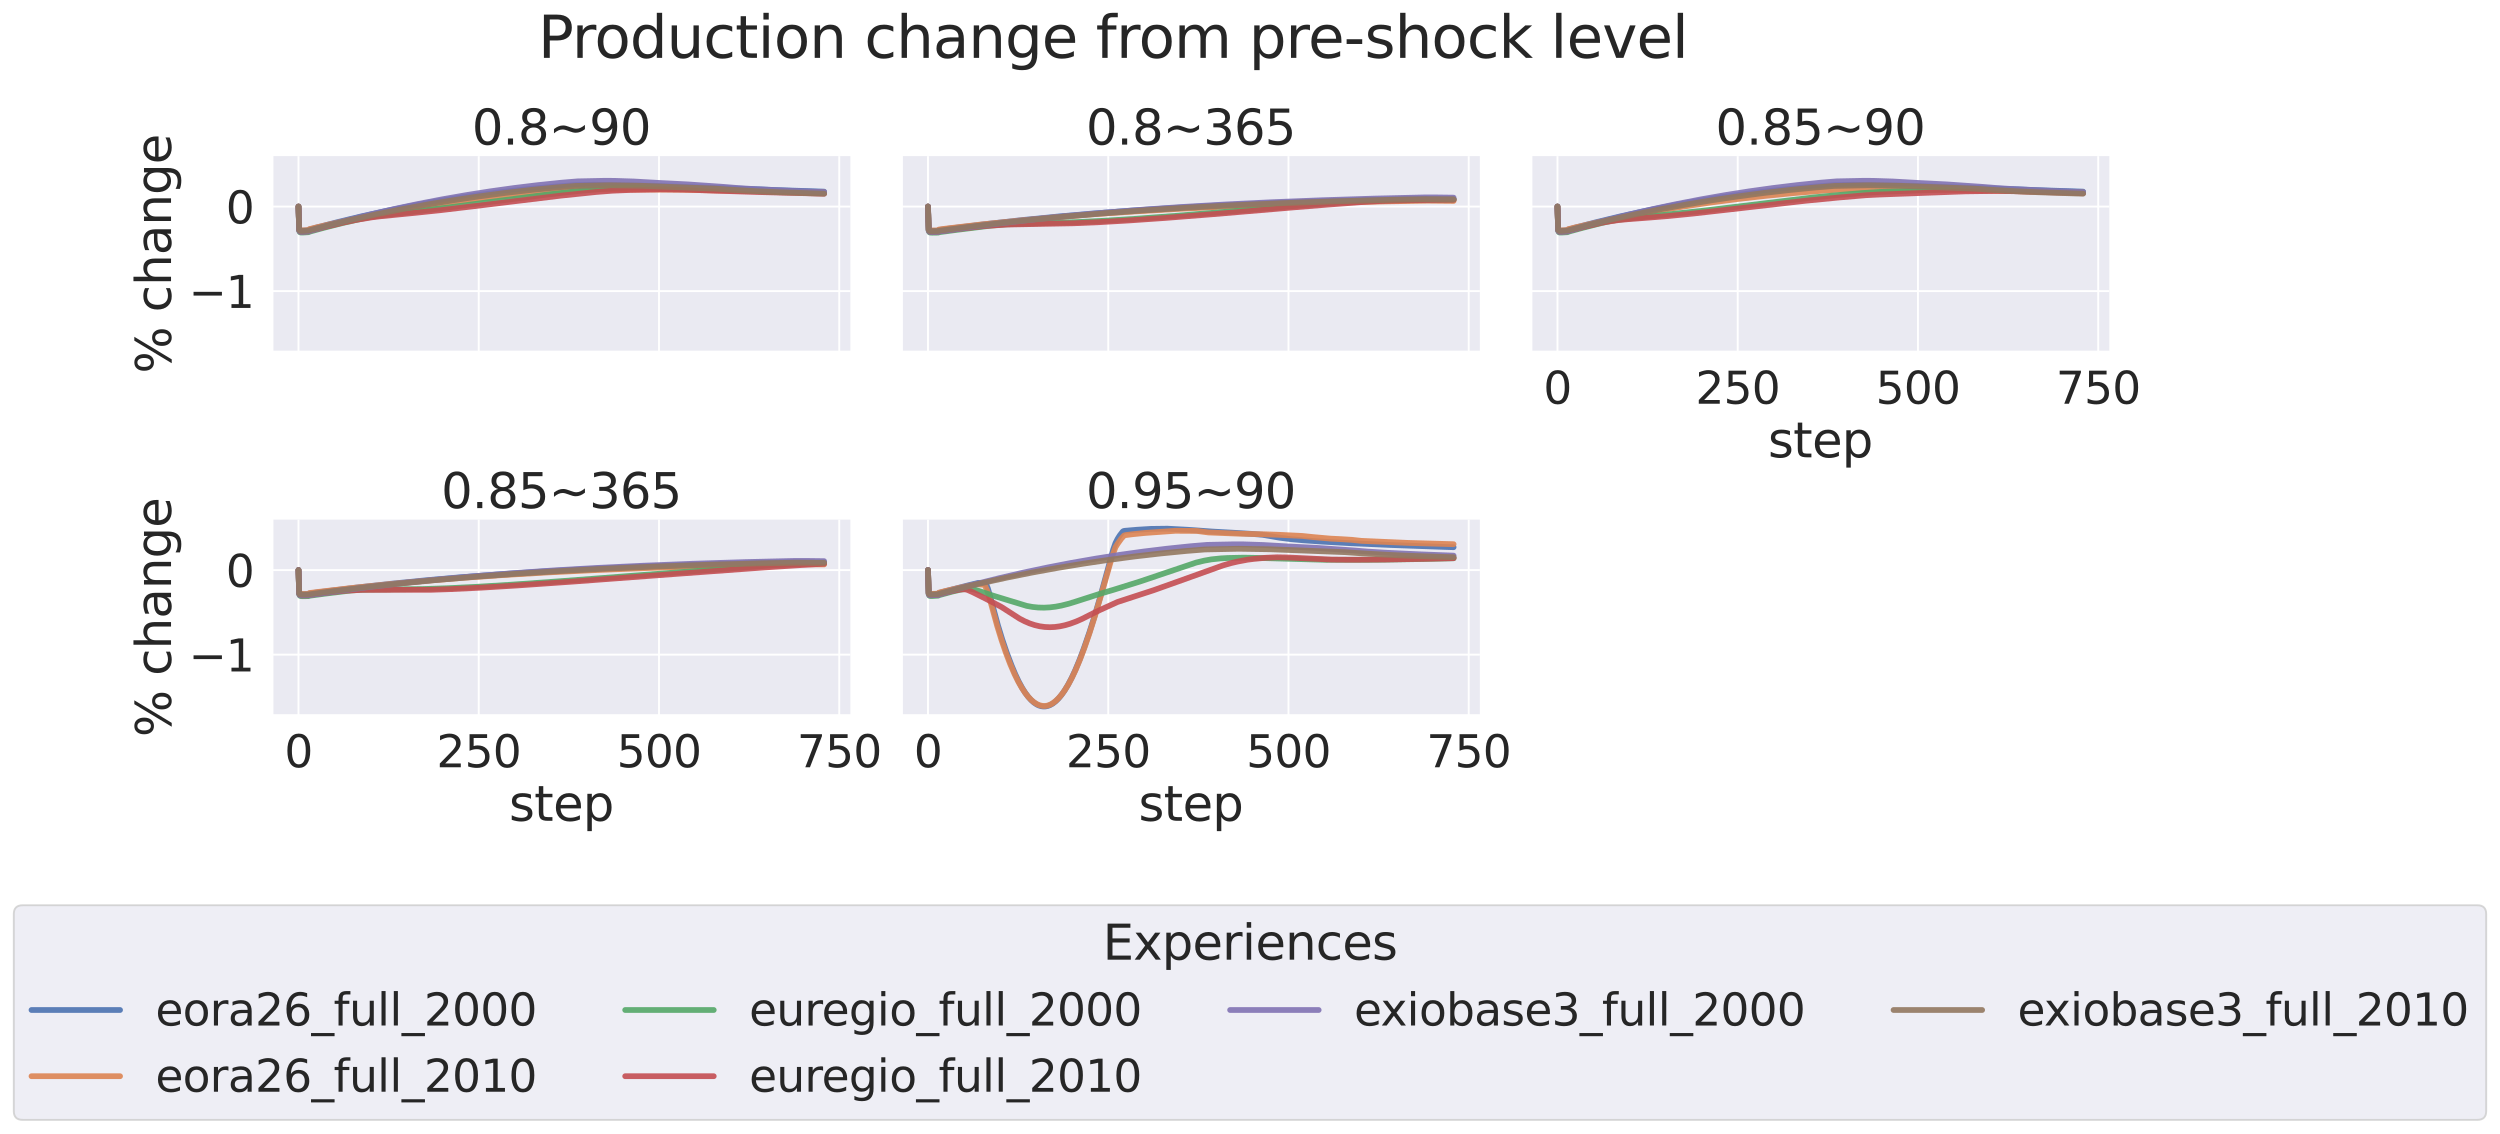 <?xml version="1.0" encoding="utf-8" standalone="no"?>
<!DOCTYPE svg PUBLIC "-//W3C//DTD SVG 1.1//EN"
  "http://www.w3.org/Graphics/SVG/1.1/DTD/svg11.dtd">
<svg xmlns:xlink="http://www.w3.org/1999/xlink" width="1304.438pt" height="591.517pt" viewBox="0 0 1304.438 591.517" xmlns="http://www.w3.org/2000/svg" version="1.1">
 <defs>
  <style type="text/css">*{stroke-linejoin: round; stroke-linecap: butt}</style>
 </defs>
 <g id="figure_1">
  <g id="patch_1">
   <path d="M 0 591.517 
L 1304.438 591.517 
L 1304.438 -0 
L 0 -0 
z
" style="fill: #ffffff"/>
  </g>
  <g id="axes_1">
   <g id="patch_2">
    <path d="M 142.033 183.612 
L 443.71 183.612 
L 443.71 81.456 
L 142.033 81.456 
z
" style="fill: #eaeaf2"/>
   </g>
   <g id="matplotlib.axis_1">
    <g id="xtick_1">
     <g id="line2d_1">
      <path d="M 155.745 183.612 
L 155.745 81.456 
" clip-path="url(#pd11ccff95d)" style="fill: none; stroke: #ffffff; stroke-linecap: round"/>
     </g>
    </g>
    <g id="xtick_2">
     <g id="line2d_2">
      <path d="M 249.796 183.612 
L 249.796 81.456 
" clip-path="url(#pd11ccff95d)" style="fill: none; stroke: #ffffff; stroke-linecap: round"/>
     </g>
    </g>
    <g id="xtick_3">
     <g id="line2d_3">
      <path d="M 343.847 183.612 
L 343.847 81.456 
" clip-path="url(#pd11ccff95d)" style="fill: none; stroke: #ffffff; stroke-linecap: round"/>
     </g>
    </g>
    <g id="xtick_4">
     <g id="line2d_4">
      <path d="M 437.897 183.612 
L 437.897 81.456 
" clip-path="url(#pd11ccff95d)" style="fill: none; stroke: #ffffff; stroke-linecap: round"/>
     </g>
    </g>
   </g>
   <g id="matplotlib.axis_2">
    <g id="ytick_1">
     <g id="line2d_5">
      <path d="M 142.033 151.888 
L 443.71 151.888 
" clip-path="url(#pd11ccff95d)" style="fill: none; stroke: #ffffff; stroke-linecap: round"/>
     </g>
     <g id="text_1">
      <!-- −1 -->
      <g style="fill: #262626" transform="translate(98.478 160.665) scale(0.231 -0.231)">
       <defs>
        <path id="DejaVuSans-2212" d="M 678 2272 
L 4684 2272 
L 4684 1741 
L 678 1741 
L 678 2272 
z
" transform="scale(0.016)"/>
        <path id="DejaVuSans-31" d="M 794 531 
L 1825 531 
L 1825 4091 
L 703 3866 
L 703 4441 
L 1819 4666 
L 2450 4666 
L 2450 531 
L 3481 531 
L 3481 0 
L 794 0 
L 794 531 
z
" transform="scale(0.016)"/>
       </defs>
       <use xlink:href="#DejaVuSans-2212"/>
       <use xlink:href="#DejaVuSans-31" x="83.789"/>
      </g>
     </g>
    </g>
    <g id="ytick_2">
     <g id="line2d_6">
      <path d="M 142.033 107.785 
L 443.71 107.785 
" clip-path="url(#pd11ccff95d)" style="fill: none; stroke: #ffffff; stroke-linecap: round"/>
     </g>
     <g id="text_2">
      <!-- 0 -->
      <g style="fill: #262626" transform="translate(117.835 116.562) scale(0.231 -0.231)">
       <defs>
        <path id="DejaVuSans-30" d="M 2034 4250 
Q 1547 4250 1301 3770 
Q 1056 3291 1056 2328 
Q 1056 1369 1301 889 
Q 1547 409 2034 409 
Q 2525 409 2770 889 
Q 3016 1369 3016 2328 
Q 3016 3291 2770 3770 
Q 2525 4250 2034 4250 
z
M 2034 4750 
Q 2819 4750 3233 4129 
Q 3647 3509 3647 2328 
Q 3647 1150 3233 529 
Q 2819 -91 2034 -91 
Q 1250 -91 836 529 
Q 422 1150 422 2328 
Q 422 3509 836 4129 
Q 1250 4750 2034 4750 
z
" transform="scale(0.016)"/>
       </defs>
       <use xlink:href="#DejaVuSans-30"/>
      </g>
     </g>
    </g>
    <g id="text_3">
     <!-- % change -->
     <g style="fill: #262626" transform="translate(89.237 194.882) rotate(-90) scale(0.252 -0.252)">
      <defs>
       <path id="DejaVuSans-25" d="M 4653 2053 
Q 4381 2053 4226 1822 
Q 4072 1591 4072 1178 
Q 4072 772 4226 539 
Q 4381 306 4653 306 
Q 4919 306 5073 539 
Q 5228 772 5228 1178 
Q 5228 1588 5073 1820 
Q 4919 2053 4653 2053 
z
M 4653 2450 
Q 5147 2450 5437 2106 
Q 5728 1763 5728 1178 
Q 5728 594 5436 251 
Q 5144 -91 4653 -91 
Q 4153 -91 3862 251 
Q 3572 594 3572 1178 
Q 3572 1766 3864 2108 
Q 4156 2450 4653 2450 
z
M 1428 4353 
Q 1159 4353 1004 4120 
Q 850 3888 850 3481 
Q 850 3069 1003 2837 
Q 1156 2606 1428 2606 
Q 1700 2606 1854 2837 
Q 2009 3069 2009 3481 
Q 2009 3884 1853 4118 
Q 1697 4353 1428 4353 
z
M 4250 4750 
L 4750 4750 
L 1831 -91 
L 1331 -91 
L 4250 4750 
z
M 1428 4750 
Q 1922 4750 2215 4408 
Q 2509 4066 2509 3481 
Q 2509 2891 2217 2550 
Q 1925 2209 1428 2209 
Q 931 2209 642 2551 
Q 353 2894 353 3481 
Q 353 4063 643 4406 
Q 934 4750 1428 4750 
z
" transform="scale(0.016)"/>
       <path id="DejaVuSans-20" transform="scale(0.016)"/>
       <path id="DejaVuSans-63" d="M 3122 3366 
L 3122 2828 
Q 2878 2963 2633 3030 
Q 2388 3097 2138 3097 
Q 1578 3097 1268 2742 
Q 959 2388 959 1747 
Q 959 1106 1268 751 
Q 1578 397 2138 397 
Q 2388 397 2633 464 
Q 2878 531 3122 666 
L 3122 134 
Q 2881 22 2623 -34 
Q 2366 -91 2075 -91 
Q 1284 -91 818 406 
Q 353 903 353 1747 
Q 353 2603 823 3093 
Q 1294 3584 2113 3584 
Q 2378 3584 2631 3529 
Q 2884 3475 3122 3366 
z
" transform="scale(0.016)"/>
       <path id="DejaVuSans-68" d="M 3513 2113 
L 3513 0 
L 2938 0 
L 2938 2094 
Q 2938 2591 2744 2837 
Q 2550 3084 2163 3084 
Q 1697 3084 1428 2787 
Q 1159 2491 1159 1978 
L 1159 0 
L 581 0 
L 581 4863 
L 1159 4863 
L 1159 2956 
Q 1366 3272 1645 3428 
Q 1925 3584 2291 3584 
Q 2894 3584 3203 3211 
Q 3513 2838 3513 2113 
z
" transform="scale(0.016)"/>
       <path id="DejaVuSans-61" d="M 2194 1759 
Q 1497 1759 1228 1600 
Q 959 1441 959 1056 
Q 959 750 1161 570 
Q 1363 391 1709 391 
Q 2188 391 2477 730 
Q 2766 1069 2766 1631 
L 2766 1759 
L 2194 1759 
z
M 3341 1997 
L 3341 0 
L 2766 0 
L 2766 531 
Q 2569 213 2275 61 
Q 1981 -91 1556 -91 
Q 1019 -91 701 211 
Q 384 513 384 1019 
Q 384 1609 779 1909 
Q 1175 2209 1959 2209 
L 2766 2209 
L 2766 2266 
Q 2766 2663 2505 2880 
Q 2244 3097 1772 3097 
Q 1472 3097 1187 3025 
Q 903 2953 641 2809 
L 641 3341 
Q 956 3463 1253 3523 
Q 1550 3584 1831 3584 
Q 2591 3584 2966 3190 
Q 3341 2797 3341 1997 
z
" transform="scale(0.016)"/>
       <path id="DejaVuSans-6e" d="M 3513 2113 
L 3513 0 
L 2938 0 
L 2938 2094 
Q 2938 2591 2744 2837 
Q 2550 3084 2163 3084 
Q 1697 3084 1428 2787 
Q 1159 2491 1159 1978 
L 1159 0 
L 581 0 
L 581 3500 
L 1159 3500 
L 1159 2956 
Q 1366 3272 1645 3428 
Q 1925 3584 2291 3584 
Q 2894 3584 3203 3211 
Q 3513 2838 3513 2113 
z
" transform="scale(0.016)"/>
       <path id="DejaVuSans-67" d="M 2906 1791 
Q 2906 2416 2648 2759 
Q 2391 3103 1925 3103 
Q 1463 3103 1205 2759 
Q 947 2416 947 1791 
Q 947 1169 1205 825 
Q 1463 481 1925 481 
Q 2391 481 2648 825 
Q 2906 1169 2906 1791 
z
M 3481 434 
Q 3481 -459 3084 -895 
Q 2688 -1331 1869 -1331 
Q 1566 -1331 1297 -1286 
Q 1028 -1241 775 -1147 
L 775 -588 
Q 1028 -725 1275 -790 
Q 1522 -856 1778 -856 
Q 2344 -856 2625 -561 
Q 2906 -266 2906 331 
L 2906 616 
Q 2728 306 2450 153 
Q 2172 0 1784 0 
Q 1141 0 747 490 
Q 353 981 353 1791 
Q 353 2603 747 3093 
Q 1141 3584 1784 3584 
Q 2172 3584 2450 3431 
Q 2728 3278 2906 2969 
L 2906 3500 
L 3481 3500 
L 3481 434 
z
" transform="scale(0.016)"/>
       <path id="DejaVuSans-65" d="M 3597 1894 
L 3597 1613 
L 953 1613 
Q 991 1019 1311 708 
Q 1631 397 2203 397 
Q 2534 397 2845 478 
Q 3156 559 3463 722 
L 3463 178 
Q 3153 47 2828 -22 
Q 2503 -91 2169 -91 
Q 1331 -91 842 396 
Q 353 884 353 1716 
Q 353 2575 817 3079 
Q 1281 3584 2069 3584 
Q 2775 3584 3186 3129 
Q 3597 2675 3597 1894 
z
M 3022 2063 
Q 3016 2534 2758 2815 
Q 2500 3097 2075 3097 
Q 1594 3097 1305 2825 
Q 1016 2553 972 2059 
L 3022 2063 
z
" transform="scale(0.016)"/>
      </defs>
      <use xlink:href="#DejaVuSans-25"/>
      <use xlink:href="#DejaVuSans-20" x="95.02"/>
      <use xlink:href="#DejaVuSans-63" x="126.807"/>
      <use xlink:href="#DejaVuSans-68" x="181.787"/>
      <use xlink:href="#DejaVuSans-61" x="245.166"/>
      <use xlink:href="#DejaVuSans-6e" x="306.445"/>
      <use xlink:href="#DejaVuSans-67" x="369.824"/>
      <use xlink:href="#DejaVuSans-65" x="433.301"/>
     </g>
    </g>
   </g>
   <g id="PolyCollection_1"/>
   <g id="PolyCollection_2"/>
   <g id="PolyCollection_3"/>
   <g id="PolyCollection_4"/>
   <g id="PolyCollection_5"/>
   <g id="PolyCollection_6"/>
   <g id="line2d_7">
    <path d="M 155.745 107.785 
L 156.121 119.868 
L 156.498 120.285 
L 157.25 120.396 
L 161.012 120.194 
L 161.388 119.762 
L 165.526 118.628 
L 176.812 115.72 
L 188.099 113.001 
L 200.889 110.194 
L 213.304 107.704 
L 225.343 105.514 
L 237.757 103.484 
L 250.172 101.681 
L 262.587 100.099 
L 275.378 98.691 
L 288.545 97.466 
L 300.207 96.579 
L 310.365 96.421 
L 325.789 96.688 
L 343.094 96.993 
L 350.618 97.302 
L 366.419 97.832 
L 395.386 98.756 
L 405.168 99.175 
L 429.997 99.99 
L 429.997 99.99 
" clip-path="url(#pd11ccff95d)" style="fill: none; stroke: #4c72b0; stroke-opacity: 0.9; stroke-width: 3; stroke-linecap: round"/>
   </g>
   <g id="line2d_8">
    <path d="M 155.745 107.785 
L 156.121 119.521 
L 156.498 120.011 
L 157.25 120.22 
L 159.507 120.149 
L 161.012 120.075 
L 161.388 119.58 
L 164.398 118.811 
L 171.546 117.157 
L 184.337 114.414 
L 195.623 112.191 
L 209.166 109.762 
L 222.333 107.625 
L 235.876 105.651 
L 249.796 103.847 
L 264.092 102.219 
L 278.763 100.777 
L 293.435 99.556 
L 302.088 99.003 
L 312.246 98.824 
L 328.422 98.87 
L 353.628 98.95 
L 364.914 99.211 
L 381.467 99.523 
L 424.73 100.274 
L 429.997 100.373 
L 429.997 100.373 
" clip-path="url(#pd11ccff95d)" style="fill: none; stroke: #dd8452; stroke-opacity: 0.9; stroke-width: 3; stroke-linecap: round"/>
   </g>
   <g id="line2d_9">
    <path d="M 155.745 107.785 
L 156.121 120.49 
L 156.498 121.17 
L 156.874 121.329 
L 158.002 121.332 
L 161.012 121.145 
L 161.764 120.814 
L 168.912 118.866 
L 178.693 116.387 
L 188.475 114.167 
L 193.742 113.169 
L 200.137 112.22 
L 220.076 109.906 
L 235.124 108.092 
L 258.449 105.016 
L 286.664 101.382 
L 300.583 99.797 
L 313.374 98.597 
L 320.898 98.078 
L 328.798 97.807 
L 334.818 97.821 
L 354.757 98.442 
L 384.477 99.341 
L 429.997 100.698 
L 429.997 100.698 
" clip-path="url(#pd11ccff95d)" style="fill: none; stroke: #55a868; stroke-opacity: 0.9; stroke-width: 3; stroke-linecap: round"/>
   </g>
   <g id="line2d_10">
    <path d="M 155.745 107.785 
L 156.121 120.07 
L 156.498 120.743 
L 156.874 120.898 
L 158.002 120.9 
L 161.012 120.721 
L 161.764 120.422 
L 169.665 118.373 
L 178.693 116.2 
L 185.089 114.848 
L 194.118 113.386 
L 198.256 112.866 
L 217.066 111.004 
L 229.857 109.661 
L 246.786 107.646 
L 292.683 102.071 
L 311.117 100.162 
L 319.393 99.515 
L 328.798 99.11 
L 344.223 98.792 
L 358.519 98.956 
L 372.438 99.459 
L 393.882 100.15 
L 429.997 101.062 
L 429.997 101.062 
" clip-path="url(#pd11ccff95d)" style="fill: none; stroke: #c44e52; stroke-opacity: 0.9; stroke-width: 3; stroke-linecap: round"/>
   </g>
   <g id="line2d_11">
    <path d="M 155.745 107.785 
L 156.121 120.311 
L 156.498 120.85 
L 157.25 120.926 
L 161.012 120.712 
L 162.141 120.312 
L 170.041 117.952 
L 179.446 115.362 
L 192.989 111.99 
L 205.404 109.122 
L 218.195 106.423 
L 230.61 104.029 
L 243.4 101.792 
L 255.815 99.841 
L 268.23 98.113 
L 280.645 96.607 
L 293.059 95.32 
L 301.336 94.637 
L 315.631 94.335 
L 320.522 94.367 
L 330.68 94.703 
L 344.599 95.496 
L 358.895 96.223 
L 377.329 97.499 
L 385.229 98.137 
L 394.634 98.728 
L 411.939 99.546 
L 429.997 100.24 
L 429.997 100.24 
" clip-path="url(#pd11ccff95d)" style="fill: none; stroke: #8172b3; stroke-opacity: 0.9; stroke-width: 3; stroke-linecap: round"/>
   </g>
   <g id="line2d_12">
    <path d="M 155.745 107.785 
L 156.121 120.025 
L 156.498 120.471 
L 157.25 120.542 
L 161.012 120.343 
L 162.141 119.967 
L 172.298 117.304 
L 182.832 114.788 
L 196.751 111.746 
L 209.918 109.098 
L 223.085 106.694 
L 236.629 104.453 
L 250.172 102.44 
L 263.715 100.655 
L 277.259 99.101 
L 290.802 97.773 
L 300.207 97.026 
L 317.889 96.661 
L 334.065 96.92 
L 373.567 98.438 
L 379.586 98.872 
L 385.605 99.228 
L 395.386 99.8 
L 406.296 100.296 
L 426.235 100.949 
L 429.997 101.054 
L 429.997 101.054 
" clip-path="url(#pd11ccff95d)" style="fill: none; stroke: #937860; stroke-opacity: 0.9; stroke-width: 3; stroke-linecap: round"/>
   </g>
   <g id="patch_3">
    <path d="M 142.033 183.612 
L 142.033 81.456 
" style="fill: none; stroke: #ffffff; stroke-width: 1.25; stroke-linejoin: miter; stroke-linecap: square"/>
   </g>
   <g id="patch_4">
    <path d="M 142.033 183.612 
L 443.71 183.612 
" style="fill: none; stroke: #ffffff; stroke-width: 1.25; stroke-linejoin: miter; stroke-linecap: square"/>
   </g>
   <g id="text_4">
    <!-- 0.8~90 -->
    <g style="fill: #262626" transform="translate(246.241 75.456) scale(0.252 -0.252)">
     <defs>
      <path id="DejaVuSans-2e" d="M 684 794 
L 1344 794 
L 1344 0 
L 684 0 
L 684 794 
z
" transform="scale(0.016)"/>
      <path id="DejaVuSans-38" d="M 2034 2216 
Q 1584 2216 1326 1975 
Q 1069 1734 1069 1313 
Q 1069 891 1326 650 
Q 1584 409 2034 409 
Q 2484 409 2743 651 
Q 3003 894 3003 1313 
Q 3003 1734 2745 1975 
Q 2488 2216 2034 2216 
z
M 1403 2484 
Q 997 2584 770 2862 
Q 544 3141 544 3541 
Q 544 4100 942 4425 
Q 1341 4750 2034 4750 
Q 2731 4750 3128 4425 
Q 3525 4100 3525 3541 
Q 3525 3141 3298 2862 
Q 3072 2584 2669 2484 
Q 3125 2378 3379 2068 
Q 3634 1759 3634 1313 
Q 3634 634 3220 271 
Q 2806 -91 2034 -91 
Q 1263 -91 848 271 
Q 434 634 434 1313 
Q 434 1759 690 2068 
Q 947 2378 1403 2484 
z
M 1172 3481 
Q 1172 3119 1398 2916 
Q 1625 2713 2034 2713 
Q 2441 2713 2670 2916 
Q 2900 3119 2900 3481 
Q 2900 3844 2670 4047 
Q 2441 4250 2034 4250 
Q 1625 4250 1398 4047 
Q 1172 3844 1172 3481 
z
" transform="scale(0.016)"/>
      <path id="DejaVuSans-7e" d="M 4684 2553 
L 4684 1997 
Q 4356 1750 4076 1644 
Q 3797 1538 3494 1538 
Q 3150 1538 2694 1722 
Q 2659 1734 2644 1741 
Q 2622 1750 2575 1766 
Q 2091 1959 1797 1959 
Q 1522 1959 1253 1839 
Q 984 1719 678 1459 
L 678 2016 
Q 1006 2263 1286 2370 
Q 1566 2478 1869 2478 
Q 2213 2478 2672 2291 
Q 2703 2278 2719 2272 
Q 2744 2263 2788 2247 
Q 3272 2053 3566 2053 
Q 3834 2053 4098 2172 
Q 4363 2291 4684 2553 
z
" transform="scale(0.016)"/>
      <path id="DejaVuSans-39" d="M 703 97 
L 703 672 
Q 941 559 1184 500 
Q 1428 441 1663 441 
Q 2288 441 2617 861 
Q 2947 1281 2994 2138 
Q 2813 1869 2534 1725 
Q 2256 1581 1919 1581 
Q 1219 1581 811 2004 
Q 403 2428 403 3163 
Q 403 3881 828 4315 
Q 1253 4750 1959 4750 
Q 2769 4750 3195 4129 
Q 3622 3509 3622 2328 
Q 3622 1225 3098 567 
Q 2575 -91 1691 -91 
Q 1453 -91 1209 -44 
Q 966 3 703 97 
z
M 1959 2075 
Q 2384 2075 2632 2365 
Q 2881 2656 2881 3163 
Q 2881 3666 2632 3958 
Q 2384 4250 1959 4250 
Q 1534 4250 1286 3958 
Q 1038 3666 1038 3163 
Q 1038 2656 1286 2365 
Q 1534 2075 1959 2075 
z
" transform="scale(0.016)"/>
     </defs>
     <use xlink:href="#DejaVuSans-30"/>
     <use xlink:href="#DejaVuSans-2e" x="63.623"/>
     <use xlink:href="#DejaVuSans-38" x="95.41"/>
     <use xlink:href="#DejaVuSans-7e" x="159.033"/>
     <use xlink:href="#DejaVuSans-39" x="242.822"/>
     <use xlink:href="#DejaVuSans-30" x="306.445"/>
    </g>
   </g>
  </g>
  <g id="axes_2">
   <g id="patch_5">
    <path d="M 470.482 183.612 
L 772.16 183.612 
L 772.16 81.456 
L 470.482 81.456 
z
" style="fill: #eaeaf2"/>
   </g>
   <g id="matplotlib.axis_3">
    <g id="xtick_5">
     <g id="line2d_13">
      <path d="M 484.195 183.612 
L 484.195 81.456 
" clip-path="url(#pad7f0a8e49)" style="fill: none; stroke: #ffffff; stroke-linecap: round"/>
     </g>
    </g>
    <g id="xtick_6">
     <g id="line2d_14">
      <path d="M 578.246 183.612 
L 578.246 81.456 
" clip-path="url(#pad7f0a8e49)" style="fill: none; stroke: #ffffff; stroke-linecap: round"/>
     </g>
    </g>
    <g id="xtick_7">
     <g id="line2d_15">
      <path d="M 672.297 183.612 
L 672.297 81.456 
" clip-path="url(#pad7f0a8e49)" style="fill: none; stroke: #ffffff; stroke-linecap: round"/>
     </g>
    </g>
    <g id="xtick_8">
     <g id="line2d_16">
      <path d="M 766.347 183.612 
L 766.347 81.456 
" clip-path="url(#pad7f0a8e49)" style="fill: none; stroke: #ffffff; stroke-linecap: round"/>
     </g>
    </g>
   </g>
   <g id="matplotlib.axis_4">
    <g id="ytick_3">
     <g id="line2d_17">
      <path d="M 470.482 151.888 
L 772.16 151.888 
" clip-path="url(#pad7f0a8e49)" style="fill: none; stroke: #ffffff; stroke-linecap: round"/>
     </g>
    </g>
    <g id="ytick_4">
     <g id="line2d_18">
      <path d="M 470.482 107.785 
L 772.16 107.785 
" clip-path="url(#pad7f0a8e49)" style="fill: none; stroke: #ffffff; stroke-linecap: round"/>
     </g>
    </g>
   </g>
   <g id="PolyCollection_7"/>
   <g id="PolyCollection_8"/>
   <g id="PolyCollection_9"/>
   <g id="PolyCollection_10"/>
   <g id="PolyCollection_11"/>
   <g id="PolyCollection_12"/>
   <g id="line2d_19">
    <path d="M 484.195 107.785 
L 484.571 119.868 
L 484.947 120.298 
L 485.7 120.442 
L 489.462 120.401 
L 489.838 119.997 
L 495.857 119.194 
L 514.291 116.929 
L 533.478 114.811 
L 552.288 112.953 
L 569.593 111.457 
L 589.908 109.932 
L 611.352 108.549 
L 633.924 107.316 
L 658.377 106.207 
L 684.711 105.239 
L 713.303 104.413 
L 742.27 103.788 
L 752.428 103.901 
L 758.447 103.978 
L 758.447 103.978 
" clip-path="url(#pad7f0a8e49)" style="fill: none; stroke: #4c72b0; stroke-opacity: 0.9; stroke-width: 3; stroke-linecap: round"/>
   </g>
   <g id="line2d_20">
    <path d="M 484.195 107.785 
L 484.571 119.521 
L 484.947 120.022 
L 485.7 120.257 
L 487.957 120.269 
L 489.462 120.25 
L 489.838 119.777 
L 493.6 119.282 
L 511.282 117.211 
L 531.22 115.158 
L 550.031 113.429 
L 569.969 111.812 
L 591.413 110.341 
L 613.985 109.019 
L 638.062 107.834 
L 664.02 106.781 
L 692.235 105.86 
L 723.084 105.077 
L 744.904 104.702 
L 754.685 104.799 
L 758.447 104.831 
L 758.447 104.831 
" clip-path="url(#pad7f0a8e49)" style="fill: none; stroke: #dd8452; stroke-opacity: 0.9; stroke-width: 3; stroke-linecap: round"/>
   </g>
   <g id="line2d_21">
    <path d="M 484.195 107.785 
L 484.571 120.49 
L 484.947 121.184 
L 485.324 121.36 
L 486.452 121.416 
L 489.462 121.369 
L 490.214 121.132 
L 498.491 120.028 
L 517.301 117.691 
L 524.449 117.084 
L 532.725 116.772 
L 561.693 115.893 
L 576.365 115.176 
L 592.918 114.139 
L 613.233 112.635 
L 641.072 110.35 
L 702.393 105.235 
L 711.798 104.72 
L 732.865 104.321 
L 758.447 104.079 
L 758.447 104.079 
" clip-path="url(#pad7f0a8e49)" style="fill: none; stroke: #55a868; stroke-opacity: 0.9; stroke-width: 3; stroke-linecap: round"/>
   </g>
   <g id="line2d_22">
    <path d="M 484.195 107.785 
L 484.571 120.07 
L 484.947 120.757 
L 485.324 120.928 
L 486.452 120.981 
L 489.462 120.937 
L 490.214 120.728 
L 499.619 119.533 
L 513.163 117.968 
L 525.577 117.164 
L 560.188 116.496 
L 573.731 115.913 
L 589.156 115.02 
L 608.342 113.689 
L 633.171 111.731 
L 676.059 108.107 
L 692.988 106.738 
L 713.303 105.23 
L 721.579 104.82 
L 736.251 104.453 
L 754.309 104.237 
L 758.447 104.203 
L 758.447 104.203 
" clip-path="url(#pad7f0a8e49)" style="fill: none; stroke: #c44e52; stroke-opacity: 0.9; stroke-width: 3; stroke-linecap: round"/>
   </g>
   <g id="line2d_23">
    <path d="M 484.195 107.785 
L 484.571 120.311 
L 484.947 120.866 
L 485.7 120.975 
L 489.462 120.926 
L 490.59 120.702 
L 506.015 118.534 
L 522.192 116.472 
L 540.625 114.346 
L 556.802 112.706 
L 576.365 110.957 
L 596.68 109.364 
L 617.371 107.962 
L 639.943 106.662 
L 663.644 105.52 
L 689.602 104.493 
L 717.441 103.615 
L 743.023 103.014 
L 749.418 103.01 
L 758.447 103.13 
L 758.447 103.13 
" clip-path="url(#pad7f0a8e49)" style="fill: none; stroke: #8172b3; stroke-opacity: 0.9; stroke-width: 3; stroke-linecap: round"/>
   </g>
   <g id="line2d_24">
    <path d="M 484.195 107.785 
L 484.571 120.025 
L 484.947 120.486 
L 485.7 120.587 
L 489.462 120.542 
L 490.214 120.366 
L 503.381 118.643 
L 521.439 116.476 
L 538.368 114.657 
L 556.802 112.895 
L 577.117 111.213 
L 598.185 109.692 
L 620.381 108.317 
L 643.705 107.104 
L 669.287 106 
L 696.75 105.04 
L 726.47 104.225 
L 743.775 103.921 
L 758.447 103.995 
L 758.447 103.995 
" clip-path="url(#pad7f0a8e49)" style="fill: none; stroke: #937860; stroke-opacity: 0.9; stroke-width: 3; stroke-linecap: round"/>
   </g>
   <g id="patch_6">
    <path d="M 470.482 183.612 
L 470.482 81.456 
" style="fill: none; stroke: #ffffff; stroke-width: 1.25; stroke-linejoin: miter; stroke-linecap: square"/>
   </g>
   <g id="patch_7">
    <path d="M 470.482 183.612 
L 772.16 183.612 
" style="fill: none; stroke: #ffffff; stroke-width: 1.25; stroke-linejoin: miter; stroke-linecap: square"/>
   </g>
   <g id="text_5">
    <!-- 0.8~365 -->
    <g style="fill: #262626" transform="translate(566.674 75.456) scale(0.252 -0.252)">
     <defs>
      <path id="DejaVuSans-33" d="M 2597 2516 
Q 3050 2419 3304 2112 
Q 3559 1806 3559 1356 
Q 3559 666 3084 287 
Q 2609 -91 1734 -91 
Q 1441 -91 1130 -33 
Q 819 25 488 141 
L 488 750 
Q 750 597 1062 519 
Q 1375 441 1716 441 
Q 2309 441 2620 675 
Q 2931 909 2931 1356 
Q 2931 1769 2642 2001 
Q 2353 2234 1838 2234 
L 1294 2234 
L 1294 2753 
L 1863 2753 
Q 2328 2753 2575 2939 
Q 2822 3125 2822 3475 
Q 2822 3834 2567 4026 
Q 2313 4219 1838 4219 
Q 1578 4219 1281 4162 
Q 984 4106 628 3988 
L 628 4550 
Q 988 4650 1302 4700 
Q 1616 4750 1894 4750 
Q 2613 4750 3031 4423 
Q 3450 4097 3450 3541 
Q 3450 3153 3228 2886 
Q 3006 2619 2597 2516 
z
" transform="scale(0.016)"/>
      <path id="DejaVuSans-36" d="M 2113 2584 
Q 1688 2584 1439 2293 
Q 1191 2003 1191 1497 
Q 1191 994 1439 701 
Q 1688 409 2113 409 
Q 2538 409 2786 701 
Q 3034 994 3034 1497 
Q 3034 2003 2786 2293 
Q 2538 2584 2113 2584 
z
M 3366 4563 
L 3366 3988 
Q 3128 4100 2886 4159 
Q 2644 4219 2406 4219 
Q 1781 4219 1451 3797 
Q 1122 3375 1075 2522 
Q 1259 2794 1537 2939 
Q 1816 3084 2150 3084 
Q 2853 3084 3261 2657 
Q 3669 2231 3669 1497 
Q 3669 778 3244 343 
Q 2819 -91 2113 -91 
Q 1303 -91 875 529 
Q 447 1150 447 2328 
Q 447 3434 972 4092 
Q 1497 4750 2381 4750 
Q 2619 4750 2861 4703 
Q 3103 4656 3366 4563 
z
" transform="scale(0.016)"/>
      <path id="DejaVuSans-35" d="M 691 4666 
L 3169 4666 
L 3169 4134 
L 1269 4134 
L 1269 2991 
Q 1406 3038 1543 3061 
Q 1681 3084 1819 3084 
Q 2600 3084 3056 2656 
Q 3513 2228 3513 1497 
Q 3513 744 3044 326 
Q 2575 -91 1722 -91 
Q 1428 -91 1123 -41 
Q 819 9 494 109 
L 494 744 
Q 775 591 1075 516 
Q 1375 441 1709 441 
Q 2250 441 2565 725 
Q 2881 1009 2881 1497 
Q 2881 1984 2565 2268 
Q 2250 2553 1709 2553 
Q 1456 2553 1204 2497 
Q 953 2441 691 2322 
L 691 4666 
z
" transform="scale(0.016)"/>
     </defs>
     <use xlink:href="#DejaVuSans-30"/>
     <use xlink:href="#DejaVuSans-2e" x="63.623"/>
     <use xlink:href="#DejaVuSans-38" x="95.41"/>
     <use xlink:href="#DejaVuSans-7e" x="159.033"/>
     <use xlink:href="#DejaVuSans-33" x="242.822"/>
     <use xlink:href="#DejaVuSans-36" x="306.445"/>
     <use xlink:href="#DejaVuSans-35" x="370.068"/>
    </g>
   </g>
  </g>
  <g id="axes_3">
   <g id="patch_8">
    <path d="M 798.932 183.612 
L 1100.61 183.612 
L 1100.61 81.456 
L 798.932 81.456 
z
" style="fill: #eaeaf2"/>
   </g>
   <g id="matplotlib.axis_5">
    <g id="xtick_9">
     <g id="line2d_25">
      <path d="M 812.645 183.612 
L 812.645 81.456 
" clip-path="url(#p4fce7c23d7)" style="fill: none; stroke: #ffffff; stroke-linecap: round"/>
     </g>
     <g id="text_6">
      <!-- 0 -->
      <g style="fill: #262626" transform="translate(805.296 210.664) scale(0.231 -0.231)">
       <use xlink:href="#DejaVuSans-30"/>
      </g>
     </g>
    </g>
    <g id="xtick_10">
     <g id="line2d_26">
      <path d="M 906.696 183.612 
L 906.696 81.456 
" clip-path="url(#p4fce7c23d7)" style="fill: none; stroke: #ffffff; stroke-linecap: round"/>
     </g>
     <g id="text_7">
      <!-- 250 -->
      <g style="fill: #262626" transform="translate(884.65 210.664) scale(0.231 -0.231)">
       <defs>
        <path id="DejaVuSans-32" d="M 1228 531 
L 3431 531 
L 3431 0 
L 469 0 
L 469 531 
Q 828 903 1448 1529 
Q 2069 2156 2228 2338 
Q 2531 2678 2651 2914 
Q 2772 3150 2772 3378 
Q 2772 3750 2511 3984 
Q 2250 4219 1831 4219 
Q 1534 4219 1204 4116 
Q 875 4013 500 3803 
L 500 4441 
Q 881 4594 1212 4672 
Q 1544 4750 1819 4750 
Q 2544 4750 2975 4387 
Q 3406 4025 3406 3419 
Q 3406 3131 3298 2873 
Q 3191 2616 2906 2266 
Q 2828 2175 2409 1742 
Q 1991 1309 1228 531 
z
" transform="scale(0.016)"/>
       </defs>
       <use xlink:href="#DejaVuSans-32"/>
       <use xlink:href="#DejaVuSans-35" x="63.623"/>
       <use xlink:href="#DejaVuSans-30" x="127.246"/>
      </g>
     </g>
    </g>
    <g id="xtick_11">
     <g id="line2d_27">
      <path d="M 1000.746 183.612 
L 1000.746 81.456 
" clip-path="url(#p4fce7c23d7)" style="fill: none; stroke: #ffffff; stroke-linecap: round"/>
     </g>
     <g id="text_8">
      <!-- 500 -->
      <g style="fill: #262626" transform="translate(978.7 210.664) scale(0.231 -0.231)">
       <use xlink:href="#DejaVuSans-35"/>
       <use xlink:href="#DejaVuSans-30" x="63.623"/>
       <use xlink:href="#DejaVuSans-30" x="127.246"/>
      </g>
     </g>
    </g>
    <g id="xtick_12">
     <g id="line2d_28">
      <path d="M 1094.797 183.612 
L 1094.797 81.456 
" clip-path="url(#p4fce7c23d7)" style="fill: none; stroke: #ffffff; stroke-linecap: round"/>
     </g>
     <g id="text_9">
      <!-- 750 -->
      <g style="fill: #262626" transform="translate(1072.751 210.664) scale(0.231 -0.231)">
       <defs>
        <path id="DejaVuSans-37" d="M 525 4666 
L 3525 4666 
L 3525 4397 
L 1831 0 
L 1172 0 
L 2766 4134 
L 525 4134 
L 525 4666 
z
" transform="scale(0.016)"/>
       </defs>
       <use xlink:href="#DejaVuSans-37"/>
       <use xlink:href="#DejaVuSans-35" x="63.623"/>
       <use xlink:href="#DejaVuSans-30" x="127.246"/>
      </g>
     </g>
    </g>
    <g id="text_10">
     <!-- step -->
     <g style="fill: #262626" transform="translate(922.516 238.617) scale(0.252 -0.252)">
      <defs>
       <path id="DejaVuSans-73" d="M 2834 3397 
L 2834 2853 
Q 2591 2978 2328 3040 
Q 2066 3103 1784 3103 
Q 1356 3103 1142 2972 
Q 928 2841 928 2578 
Q 928 2378 1081 2264 
Q 1234 2150 1697 2047 
L 1894 2003 
Q 2506 1872 2764 1633 
Q 3022 1394 3022 966 
Q 3022 478 2636 193 
Q 2250 -91 1575 -91 
Q 1294 -91 989 -36 
Q 684 19 347 128 
L 347 722 
Q 666 556 975 473 
Q 1284 391 1588 391 
Q 1994 391 2212 530 
Q 2431 669 2431 922 
Q 2431 1156 2273 1281 
Q 2116 1406 1581 1522 
L 1381 1569 
Q 847 1681 609 1914 
Q 372 2147 372 2553 
Q 372 3047 722 3315 
Q 1072 3584 1716 3584 
Q 2034 3584 2315 3537 
Q 2597 3491 2834 3397 
z
" transform="scale(0.016)"/>
       <path id="DejaVuSans-74" d="M 1172 4494 
L 1172 3500 
L 2356 3500 
L 2356 3053 
L 1172 3053 
L 1172 1153 
Q 1172 725 1289 603 
Q 1406 481 1766 481 
L 2356 481 
L 2356 0 
L 1766 0 
Q 1100 0 847 248 
Q 594 497 594 1153 
L 594 3053 
L 172 3053 
L 172 3500 
L 594 3500 
L 594 4494 
L 1172 4494 
z
" transform="scale(0.016)"/>
       <path id="DejaVuSans-70" d="M 1159 525 
L 1159 -1331 
L 581 -1331 
L 581 3500 
L 1159 3500 
L 1159 2969 
Q 1341 3281 1617 3432 
Q 1894 3584 2278 3584 
Q 2916 3584 3314 3078 
Q 3713 2572 3713 1747 
Q 3713 922 3314 415 
Q 2916 -91 2278 -91 
Q 1894 -91 1617 61 
Q 1341 213 1159 525 
z
M 3116 1747 
Q 3116 2381 2855 2742 
Q 2594 3103 2138 3103 
Q 1681 3103 1420 2742 
Q 1159 2381 1159 1747 
Q 1159 1113 1420 752 
Q 1681 391 2138 391 
Q 2594 391 2855 752 
Q 3116 1113 3116 1747 
z
" transform="scale(0.016)"/>
      </defs>
      <use xlink:href="#DejaVuSans-73"/>
      <use xlink:href="#DejaVuSans-74" x="52.1"/>
      <use xlink:href="#DejaVuSans-65" x="91.309"/>
      <use xlink:href="#DejaVuSans-70" x="152.832"/>
     </g>
    </g>
   </g>
   <g id="matplotlib.axis_6">
    <g id="ytick_5">
     <g id="line2d_29">
      <path d="M 798.932 151.888 
L 1100.61 151.888 
" clip-path="url(#p4fce7c23d7)" style="fill: none; stroke: #ffffff; stroke-linecap: round"/>
     </g>
    </g>
    <g id="ytick_6">
     <g id="line2d_30">
      <path d="M 798.932 107.785 
L 1100.61 107.785 
" clip-path="url(#p4fce7c23d7)" style="fill: none; stroke: #ffffff; stroke-linecap: round"/>
     </g>
    </g>
   </g>
   <g id="PolyCollection_13"/>
   <g id="PolyCollection_14"/>
   <g id="PolyCollection_15"/>
   <g id="PolyCollection_16"/>
   <g id="PolyCollection_17"/>
   <g id="PolyCollection_18"/>
   <g id="line2d_31">
    <path d="M 812.645 107.785 
L 813.021 119.868 
L 813.397 120.285 
L 814.15 120.396 
L 817.912 120.194 
L 818.288 119.762 
L 822.426 118.628 
L 833.712 115.72 
L 844.998 113.001 
L 857.789 110.194 
L 870.204 107.704 
L 882.243 105.514 
L 894.657 103.484 
L 907.072 101.681 
L 919.487 100.099 
L 932.278 98.691 
L 945.445 97.466 
L 957.107 96.579 
L 967.264 96.421 
L 982.689 96.688 
L 999.994 96.993 
L 1007.518 97.302 
L 1023.319 97.832 
L 1052.286 98.756 
L 1062.068 99.175 
L 1086.897 99.99 
L 1086.897 99.99 
" clip-path="url(#p4fce7c23d7)" style="fill: none; stroke: #4c72b0; stroke-opacity: 0.9; stroke-width: 3; stroke-linecap: round"/>
   </g>
   <g id="line2d_32">
    <path d="M 812.645 107.785 
L 813.021 119.521 
L 813.397 120.011 
L 814.15 120.22 
L 816.407 120.149 
L 817.912 120.075 
L 818.288 119.58 
L 821.298 118.811 
L 828.445 117.157 
L 841.236 114.414 
L 852.522 112.191 
L 866.066 109.762 
L 879.233 107.625 
L 892.776 105.651 
L 906.696 103.847 
L 920.991 102.219 
L 935.663 100.777 
L 950.335 99.556 
L 958.988 99.003 
L 969.145 98.824 
L 985.322 98.87 
L 1010.528 98.95 
L 1021.814 99.211 
L 1038.367 99.523 
L 1081.63 100.274 
L 1086.897 100.373 
L 1086.897 100.373 
" clip-path="url(#p4fce7c23d7)" style="fill: none; stroke: #dd8452; stroke-opacity: 0.9; stroke-width: 3; stroke-linecap: round"/>
   </g>
   <g id="line2d_33">
    <path d="M 812.645 107.785 
L 813.021 120.49 
L 813.397 121.17 
L 813.774 121.329 
L 814.902 121.332 
L 817.912 121.145 
L 818.664 120.814 
L 825.812 118.866 
L 835.593 116.387 
L 840.86 115.232 
L 843.494 114.796 
L 848.384 114.197 
L 890.143 109.781 
L 946.197 103.019 
L 957.859 101.879 
L 971.779 100.721 
L 981.56 100.124 
L 1001.123 99.377 
L 1022.19 98.753 
L 1032.724 98.68 
L 1086.897 100.497 
L 1086.897 100.497 
" clip-path="url(#p4fce7c23d7)" style="fill: none; stroke: #55a868; stroke-opacity: 0.9; stroke-width: 3; stroke-linecap: round"/>
   </g>
   <g id="line2d_34">
    <path d="M 812.645 107.785 
L 813.021 120.07 
L 813.397 120.743 
L 813.774 120.898 
L 814.902 120.9 
L 817.912 120.721 
L 818.664 120.422 
L 826.564 118.373 
L 835.217 116.296 
L 838.603 115.698 
L 844.246 114.85 
L 849.513 114.359 
L 860.047 113.564 
L 870.58 112.705 
L 883.371 111.429 
L 902.181 109.307 
L 942.059 104.743 
L 959.364 103.057 
L 973.66 101.842 
L 980.432 101.509 
L 1025.576 99.839 
L 1042.129 99.602 
L 1053.039 99.812 
L 1082.006 100.696 
L 1086.897 100.827 
L 1086.897 100.827 
" clip-path="url(#p4fce7c23d7)" style="fill: none; stroke: #c44e52; stroke-opacity: 0.9; stroke-width: 3; stroke-linecap: round"/>
   </g>
   <g id="line2d_35">
    <path d="M 812.645 107.785 
L 813.021 120.311 
L 813.397 120.85 
L 814.15 120.926 
L 817.912 120.712 
L 819.04 120.312 
L 826.941 117.952 
L 836.346 115.362 
L 849.889 111.99 
L 862.304 109.122 
L 875.095 106.423 
L 887.509 104.029 
L 900.3 101.792 
L 912.715 99.841 
L 925.13 98.113 
L 937.544 96.607 
L 949.959 95.32 
L 958.236 94.637 
L 972.531 94.335 
L 977.422 94.367 
L 987.579 94.703 
L 1001.499 95.496 
L 1015.795 96.223 
L 1034.229 97.499 
L 1042.129 98.137 
L 1051.534 98.728 
L 1068.839 99.546 
L 1086.897 100.24 
L 1086.897 100.24 
" clip-path="url(#p4fce7c23d7)" style="fill: none; stroke: #8172b3; stroke-opacity: 0.9; stroke-width: 3; stroke-linecap: round"/>
   </g>
   <g id="line2d_36">
    <path d="M 812.645 107.785 
L 813.021 120.025 
L 813.397 120.471 
L 814.15 120.542 
L 817.912 120.343 
L 819.04 119.967 
L 829.198 117.304 
L 839.732 114.788 
L 853.651 111.746 
L 866.818 109.098 
L 879.985 106.694 
L 893.529 104.453 
L 907.072 102.44 
L 920.615 100.655 
L 934.159 99.101 
L 947.702 97.773 
L 957.107 97.026 
L 974.788 96.661 
L 990.965 96.92 
L 1030.467 98.438 
L 1036.486 98.872 
L 1042.505 99.228 
L 1052.286 99.8 
L 1063.196 100.296 
L 1083.135 100.949 
L 1086.897 101.054 
L 1086.897 101.054 
" clip-path="url(#p4fce7c23d7)" style="fill: none; stroke: #937860; stroke-opacity: 0.9; stroke-width: 3; stroke-linecap: round"/>
   </g>
   <g id="patch_9">
    <path d="M 798.932 183.612 
L 798.932 81.456 
" style="fill: none; stroke: #ffffff; stroke-width: 1.25; stroke-linejoin: miter; stroke-linecap: square"/>
   </g>
   <g id="patch_10">
    <path d="M 798.932 183.612 
L 1100.61 183.612 
" style="fill: none; stroke: #ffffff; stroke-width: 1.25; stroke-linejoin: miter; stroke-linecap: square"/>
   </g>
   <g id="text_11">
    <!-- 0.85~90 -->
    <g style="fill: #262626" transform="translate(895.124 75.456) scale(0.252 -0.252)">
     <use xlink:href="#DejaVuSans-30"/>
     <use xlink:href="#DejaVuSans-2e" x="63.623"/>
     <use xlink:href="#DejaVuSans-38" x="95.41"/>
     <use xlink:href="#DejaVuSans-35" x="159.033"/>
     <use xlink:href="#DejaVuSans-7e" x="222.656"/>
     <use xlink:href="#DejaVuSans-39" x="306.445"/>
     <use xlink:href="#DejaVuSans-30" x="370.068"/>
    </g>
   </g>
  </g>
  <g id="axes_4">
   <g id="patch_11">
    <path d="M 142.033 373.284 
L 443.71 373.284 
L 443.71 271.128 
L 142.033 271.128 
z
" style="fill: #eaeaf2"/>
   </g>
   <g id="matplotlib.axis_7">
    <g id="xtick_13">
     <g id="line2d_37">
      <path d="M 155.745 373.284 
L 155.745 271.128 
" clip-path="url(#pf6c9c70310)" style="fill: none; stroke: #ffffff; stroke-linecap: round"/>
     </g>
     <g id="text_12">
      <!-- 0 -->
      <g style="fill: #262626" transform="translate(148.396 400.336) scale(0.231 -0.231)">
       <use xlink:href="#DejaVuSans-30"/>
      </g>
     </g>
    </g>
    <g id="xtick_14">
     <g id="line2d_38">
      <path d="M 249.796 373.284 
L 249.796 271.128 
" clip-path="url(#pf6c9c70310)" style="fill: none; stroke: #ffffff; stroke-linecap: round"/>
     </g>
     <g id="text_13">
      <!-- 250 -->
      <g style="fill: #262626" transform="translate(227.75 400.336) scale(0.231 -0.231)">
       <use xlink:href="#DejaVuSans-32"/>
       <use xlink:href="#DejaVuSans-35" x="63.623"/>
       <use xlink:href="#DejaVuSans-30" x="127.246"/>
      </g>
     </g>
    </g>
    <g id="xtick_15">
     <g id="line2d_39">
      <path d="M 343.847 373.284 
L 343.847 271.128 
" clip-path="url(#pf6c9c70310)" style="fill: none; stroke: #ffffff; stroke-linecap: round"/>
     </g>
     <g id="text_14">
      <!-- 500 -->
      <g style="fill: #262626" transform="translate(321.801 400.336) scale(0.231 -0.231)">
       <use xlink:href="#DejaVuSans-35"/>
       <use xlink:href="#DejaVuSans-30" x="63.623"/>
       <use xlink:href="#DejaVuSans-30" x="127.246"/>
      </g>
     </g>
    </g>
    <g id="xtick_16">
     <g id="line2d_40">
      <path d="M 437.897 373.284 
L 437.897 271.128 
" clip-path="url(#pf6c9c70310)" style="fill: none; stroke: #ffffff; stroke-linecap: round"/>
     </g>
     <g id="text_15">
      <!-- 750 -->
      <g style="fill: #262626" transform="translate(415.851 400.336) scale(0.231 -0.231)">
       <use xlink:href="#DejaVuSans-37"/>
       <use xlink:href="#DejaVuSans-35" x="63.623"/>
       <use xlink:href="#DejaVuSans-30" x="127.246"/>
      </g>
     </g>
    </g>
    <g id="text_16">
     <!-- step -->
     <g style="fill: #262626" transform="translate(265.616 428.289) scale(0.252 -0.252)">
      <use xlink:href="#DejaVuSans-73"/>
      <use xlink:href="#DejaVuSans-74" x="52.1"/>
      <use xlink:href="#DejaVuSans-65" x="91.309"/>
      <use xlink:href="#DejaVuSans-70" x="152.832"/>
     </g>
    </g>
   </g>
   <g id="matplotlib.axis_8">
    <g id="ytick_7">
     <g id="line2d_41">
      <path d="M 142.033 341.56 
L 443.71 341.56 
" clip-path="url(#pf6c9c70310)" style="fill: none; stroke: #ffffff; stroke-linecap: round"/>
     </g>
     <g id="text_17">
      <!-- −1 -->
      <g style="fill: #262626" transform="translate(98.478 350.337) scale(0.231 -0.231)">
       <use xlink:href="#DejaVuSans-2212"/>
       <use xlink:href="#DejaVuSans-31" x="83.789"/>
      </g>
     </g>
    </g>
    <g id="ytick_8">
     <g id="line2d_42">
      <path d="M 142.033 297.457 
L 443.71 297.457 
" clip-path="url(#pf6c9c70310)" style="fill: none; stroke: #ffffff; stroke-linecap: round"/>
     </g>
     <g id="text_18">
      <!-- 0 -->
      <g style="fill: #262626" transform="translate(117.835 306.234) scale(0.231 -0.231)">
       <use xlink:href="#DejaVuSans-30"/>
      </g>
     </g>
    </g>
    <g id="text_19">
     <!-- % change -->
     <g style="fill: #262626" transform="translate(89.237 384.554) rotate(-90) scale(0.252 -0.252)">
      <use xlink:href="#DejaVuSans-25"/>
      <use xlink:href="#DejaVuSans-20" x="95.02"/>
      <use xlink:href="#DejaVuSans-63" x="126.807"/>
      <use xlink:href="#DejaVuSans-68" x="181.787"/>
      <use xlink:href="#DejaVuSans-61" x="245.166"/>
      <use xlink:href="#DejaVuSans-6e" x="306.445"/>
      <use xlink:href="#DejaVuSans-67" x="369.824"/>
      <use xlink:href="#DejaVuSans-65" x="433.301"/>
     </g>
    </g>
   </g>
   <g id="PolyCollection_19"/>
   <g id="PolyCollection_20"/>
   <g id="PolyCollection_21"/>
   <g id="PolyCollection_22"/>
   <g id="PolyCollection_23"/>
   <g id="PolyCollection_24"/>
   <g id="line2d_43">
    <path d="M 155.745 297.457 
L 156.121 309.54 
L 156.498 309.97 
L 157.25 310.114 
L 161.012 310.073 
L 161.388 309.669 
L 167.407 308.866 
L 185.841 306.601 
L 205.028 304.483 
L 223.838 302.625 
L 241.143 301.129 
L 261.458 299.604 
L 282.902 298.221 
L 305.474 296.988 
L 329.927 295.879 
L 356.261 294.911 
L 384.853 294.085 
L 413.82 293.46 
L 423.978 293.573 
L 429.997 293.65 
L 429.997 293.65 
" clip-path="url(#pf6c9c70310)" style="fill: none; stroke: #4c72b0; stroke-opacity: 0.9; stroke-width: 3; stroke-linecap: round"/>
   </g>
   <g id="line2d_44">
    <path d="M 155.745 297.457 
L 156.121 309.193 
L 156.498 309.694 
L 157.25 309.929 
L 159.507 309.941 
L 161.012 309.922 
L 161.388 309.449 
L 165.15 308.954 
L 182.832 306.883 
L 202.77 304.83 
L 221.581 303.101 
L 241.519 301.484 
L 262.963 300.013 
L 285.535 298.691 
L 309.612 297.506 
L 335.57 296.453 
L 363.785 295.532 
L 394.634 294.749 
L 416.454 294.374 
L 426.235 294.471 
L 429.997 294.503 
L 429.997 294.503 
" clip-path="url(#pf6c9c70310)" style="fill: none; stroke: #dd8452; stroke-opacity: 0.9; stroke-width: 3; stroke-linecap: round"/>
   </g>
   <g id="line2d_45">
    <path d="M 155.745 297.457 
L 156.121 310.162 
L 156.498 310.856 
L 156.874 311.032 
L 158.002 311.088 
L 161.012 311.041 
L 161.764 310.804 
L 170.041 309.7 
L 183.208 308.099 
L 187.346 307.804 
L 192.237 307.649 
L 220.828 307.348 
L 233.619 306.922 
L 248.667 306.187 
L 267.101 305.056 
L 292.307 303.265 
L 350.618 298.855 
L 402.534 294.999 
L 421.721 293.87 
L 429.997 293.546 
L 429.997 293.546 
" clip-path="url(#pf6c9c70310)" style="fill: none; stroke: #55a868; stroke-opacity: 0.9; stroke-width: 3; stroke-linecap: round"/>
   </g>
   <g id="line2d_46">
    <path d="M 155.745 297.457 
L 156.121 309.742 
L 156.498 310.429 
L 156.874 310.6 
L 158.002 310.653 
L 161.012 310.609 
L 161.764 310.4 
L 171.169 309.205 
L 179.822 308.234 
L 189.227 307.768 
L 224.59 307.74 
L 235.5 307.376 
L 251.301 306.614 
L 270.111 305.464 
L 299.078 303.447 
L 351.371 299.541 
L 398.772 296.075 
L 419.087 294.758 
L 429.997 294.12 
L 429.997 294.12 
" clip-path="url(#pf6c9c70310)" style="fill: none; stroke: #c44e52; stroke-opacity: 0.9; stroke-width: 3; stroke-linecap: round"/>
   </g>
   <g id="line2d_47">
    <path d="M 155.745 297.457 
L 156.121 309.983 
L 156.498 310.538 
L 157.25 310.647 
L 161.012 310.598 
L 162.141 310.374 
L 177.565 308.206 
L 193.742 306.144 
L 212.176 304.018 
L 228.352 302.378 
L 247.915 300.629 
L 268.23 299.036 
L 288.921 297.634 
L 311.493 296.334 
L 335.194 295.192 
L 361.152 294.165 
L 388.991 293.287 
L 414.573 292.686 
L 420.968 292.682 
L 429.997 292.802 
L 429.997 292.802 
" clip-path="url(#pf6c9c70310)" style="fill: none; stroke: #8172b3; stroke-opacity: 0.9; stroke-width: 3; stroke-linecap: round"/>
   </g>
   <g id="line2d_48">
    <path d="M 155.745 297.457 
L 156.121 309.697 
L 156.498 310.158 
L 157.25 310.259 
L 161.012 310.214 
L 161.764 310.038 
L 174.931 308.315 
L 192.989 306.148 
L 209.918 304.329 
L 228.352 302.567 
L 248.667 300.885 
L 269.735 299.364 
L 291.931 297.989 
L 315.255 296.776 
L 340.837 295.672 
L 368.3 294.712 
L 398.02 293.897 
L 415.325 293.593 
L 429.997 293.667 
L 429.997 293.667 
" clip-path="url(#pf6c9c70310)" style="fill: none; stroke: #937860; stroke-opacity: 0.9; stroke-width: 3; stroke-linecap: round"/>
   </g>
   <g id="patch_12">
    <path d="M 142.033 373.284 
L 142.033 271.128 
" style="fill: none; stroke: #ffffff; stroke-width: 1.25; stroke-linejoin: miter; stroke-linecap: square"/>
   </g>
   <g id="patch_13">
    <path d="M 142.033 373.284 
L 443.71 373.284 
" style="fill: none; stroke: #ffffff; stroke-width: 1.25; stroke-linejoin: miter; stroke-linecap: square"/>
   </g>
   <g id="text_20">
    <!-- 0.85~365 -->
    <g style="fill: #262626" transform="translate(230.208 265.128) scale(0.252 -0.252)">
     <use xlink:href="#DejaVuSans-30"/>
     <use xlink:href="#DejaVuSans-2e" x="63.623"/>
     <use xlink:href="#DejaVuSans-38" x="95.41"/>
     <use xlink:href="#DejaVuSans-35" x="159.033"/>
     <use xlink:href="#DejaVuSans-7e" x="222.656"/>
     <use xlink:href="#DejaVuSans-33" x="306.445"/>
     <use xlink:href="#DejaVuSans-36" x="370.068"/>
     <use xlink:href="#DejaVuSans-35" x="433.691"/>
    </g>
   </g>
  </g>
  <g id="axes_5">
   <g id="patch_14">
    <path d="M 470.482 373.284 
L 772.16 373.284 
L 772.16 271.128 
L 470.482 271.128 
z
" style="fill: #eaeaf2"/>
   </g>
   <g id="matplotlib.axis_9">
    <g id="xtick_17">
     <g id="line2d_49">
      <path d="M 484.195 373.284 
L 484.195 271.128 
" clip-path="url(#pdd807b8d69)" style="fill: none; stroke: #ffffff; stroke-linecap: round"/>
     </g>
     <g id="text_21">
      <!-- 0 -->
      <g style="fill: #262626" transform="translate(476.846 400.336) scale(0.231 -0.231)">
       <use xlink:href="#DejaVuSans-30"/>
      </g>
     </g>
    </g>
    <g id="xtick_18">
     <g id="line2d_50">
      <path d="M 578.246 373.284 
L 578.246 271.128 
" clip-path="url(#pdd807b8d69)" style="fill: none; stroke: #ffffff; stroke-linecap: round"/>
     </g>
     <g id="text_22">
      <!-- 250 -->
      <g style="fill: #262626" transform="translate(556.2 400.336) scale(0.231 -0.231)">
       <use xlink:href="#DejaVuSans-32"/>
       <use xlink:href="#DejaVuSans-35" x="63.623"/>
       <use xlink:href="#DejaVuSans-30" x="127.246"/>
      </g>
     </g>
    </g>
    <g id="xtick_19">
     <g id="line2d_51">
      <path d="M 672.297 373.284 
L 672.297 271.128 
" clip-path="url(#pdd807b8d69)" style="fill: none; stroke: #ffffff; stroke-linecap: round"/>
     </g>
     <g id="text_23">
      <!-- 500 -->
      <g style="fill: #262626" transform="translate(650.25 400.336) scale(0.231 -0.231)">
       <use xlink:href="#DejaVuSans-35"/>
       <use xlink:href="#DejaVuSans-30" x="63.623"/>
       <use xlink:href="#DejaVuSans-30" x="127.246"/>
      </g>
     </g>
    </g>
    <g id="xtick_20">
     <g id="line2d_52">
      <path d="M 766.347 373.284 
L 766.347 271.128 
" clip-path="url(#pdd807b8d69)" style="fill: none; stroke: #ffffff; stroke-linecap: round"/>
     </g>
     <g id="text_24">
      <!-- 750 -->
      <g style="fill: #262626" transform="translate(744.301 400.336) scale(0.231 -0.231)">
       <use xlink:href="#DejaVuSans-37"/>
       <use xlink:href="#DejaVuSans-35" x="63.623"/>
       <use xlink:href="#DejaVuSans-30" x="127.246"/>
      </g>
     </g>
    </g>
    <g id="text_25">
     <!-- step -->
     <g style="fill: #262626" transform="translate(594.066 428.289) scale(0.252 -0.252)">
      <use xlink:href="#DejaVuSans-73"/>
      <use xlink:href="#DejaVuSans-74" x="52.1"/>
      <use xlink:href="#DejaVuSans-65" x="91.309"/>
      <use xlink:href="#DejaVuSans-70" x="152.832"/>
     </g>
    </g>
   </g>
   <g id="matplotlib.axis_10">
    <g id="ytick_9">
     <g id="line2d_53">
      <path d="M 470.482 341.56 
L 772.16 341.56 
" clip-path="url(#pdd807b8d69)" style="fill: none; stroke: #ffffff; stroke-linecap: round"/>
     </g>
    </g>
    <g id="ytick_10">
     <g id="line2d_54">
      <path d="M 470.482 297.457 
L 772.16 297.457 
" clip-path="url(#pdd807b8d69)" style="fill: none; stroke: #ffffff; stroke-linecap: round"/>
     </g>
    </g>
   </g>
   <g id="PolyCollection_25"/>
   <g id="PolyCollection_26"/>
   <g id="PolyCollection_27"/>
   <g id="PolyCollection_28"/>
   <g id="PolyCollection_29"/>
   <g id="PolyCollection_30"/>
   <g id="line2d_55">
    <path d="M 484.195 297.457 
L 484.571 309.54 
L 484.947 309.957 
L 485.7 310.068 
L 489.462 309.866 
L 489.838 309.434 
L 493.976 308.3 
L 505.262 305.392 
L 510.529 304.128 
L 514.291 304.632 
L 514.667 305.087 
L 515.42 306.959 
L 516.172 309.544 
L 520.687 326.273 
L 522.944 333.641 
L 525.201 340.297 
L 527.835 347.267 
L 529.716 351.753 
L 531.597 355.72 
L 533.478 359.172 
L 534.982 361.545 
L 536.487 363.575 
L 537.992 365.261 
L 539.497 366.607 
L 541.002 367.612 
L 542.13 368.142 
L 543.259 368.482 
L 544.388 368.632 
L 545.516 368.594 
L 546.645 368.369 
L 547.773 367.958 
L 549.278 367.122 
L 550.783 365.962 
L 552.288 364.481 
L 553.793 362.682 
L 555.297 360.565 
L 557.178 357.479 
L 559.059 353.917 
L 560.94 349.899 
L 563.198 344.502 
L 565.455 338.514 
L 568.465 329.808 
L 571.098 321.568 
L 574.108 311.35 
L 577.493 299.002 
L 580.879 286.622 
L 582.008 283.424 
L 583.136 281.165 
L 584.265 279.377 
L 585.77 277.443 
L 586.146 277.114 
L 586.898 276.958 
L 593.294 276.409 
L 600.442 275.971 
L 609.094 275.851 
L 619.628 276.421 
L 623.39 276.675 
L 632.419 277.345 
L 644.081 278 
L 652.734 278.539 
L 658.753 279.033 
L 667.782 280.577 
L 673.425 281.299 
L 679.821 281.896 
L 689.602 282.587 
L 704.65 283.426 
L 725.717 284.361 
L 752.804 285.338 
L 758.447 285.518 
L 758.447 285.518 
" clip-path="url(#pdd807b8d69)" style="fill: none; stroke: #4c72b0; stroke-opacity: 0.9; stroke-width: 3; stroke-linecap: round"/>
   </g>
   <g id="line2d_56">
    <path d="M 484.195 297.457 
L 484.571 309.193 
L 484.947 309.683 
L 485.7 309.892 
L 487.957 309.821 
L 489.462 309.747 
L 489.838 309.252 
L 492.848 308.483 
L 499.996 306.829 
L 509.401 304.838 
L 513.539 305.114 
L 513.915 305.523 
L 515.044 307.995 
L 515.796 310.174 
L 520.311 326.612 
L 522.568 333.922 
L 524.825 340.539 
L 527.082 346.465 
L 529.339 351.693 
L 531.22 355.51 
L 533.101 358.83 
L 534.982 361.651 
L 536.487 363.545 
L 537.992 365.136 
L 539.497 366.416 
L 541.002 367.372 
L 542.507 368.004 
L 544.011 368.333 
L 545.14 368.373 
L 546.269 368.226 
L 547.397 367.894 
L 548.526 367.378 
L 549.654 366.675 
L 551.159 365.442 
L 552.664 363.933 
L 554.169 362.115 
L 555.674 359.993 
L 557.555 356.914 
L 559.436 353.368 
L 561.317 349.358 
L 563.574 343.963 
L 565.831 337.983 
L 568.465 330.365 
L 571.474 320.884 
L 574.484 310.622 
L 580.127 290.941 
L 582.008 285.552 
L 583.136 283.737 
L 585.017 281.103 
L 586.522 279.429 
L 587.275 279.204 
L 591.037 278.728 
L 597.432 278.084 
L 613.233 276.956 
L 624.519 277.029 
L 627.528 277.433 
L 630.538 277.825 
L 646.715 278.477 
L 659.506 278.769 
L 666.654 279.017 
L 679.444 279.637 
L 684.711 280.195 
L 688.473 280.533 
L 694.116 281.033 
L 699.759 281.316 
L 705.402 281.669 
L 710.293 282.205 
L 735.122 283.295 
L 758.447 283.949 
L 758.447 283.949 
" clip-path="url(#pdd807b8d69)" style="fill: none; stroke: #dd8452; stroke-opacity: 0.9; stroke-width: 3; stroke-linecap: round"/>
   </g>
   <g id="line2d_57">
    <path d="M 484.195 297.457 
L 484.571 310.162 
L 484.947 310.842 
L 485.324 311.001 
L 486.452 311.004 
L 489.462 310.817 
L 490.214 310.486 
L 496.986 308.645 
L 501.124 307.702 
L 504.51 307.151 
L 506.015 307.201 
L 508.272 307.538 
L 510.905 308.398 
L 518.053 310.763 
L 535.735 316.146 
L 538.744 316.691 
L 541.754 316.992 
L 544.764 317.061 
L 547.773 316.909 
L 550.783 316.546 
L 553.793 315.983 
L 557.555 315.038 
L 561.317 313.884 
L 573.731 309.892 
L 580.879 307.779 
L 594.799 303.425 
L 608.718 298.733 
L 624.143 293.531 
L 628.281 292.543 
L 632.043 291.872 
L 636.933 291.359 
L 640.695 291.152 
L 648.972 290.969 
L 656.12 291.102 
L 691.859 292.104 
L 718.946 292.064 
L 740.389 291.712 
L 758.447 291.292 
L 758.447 291.292 
" clip-path="url(#pdd807b8d69)" style="fill: none; stroke: #55a868; stroke-opacity: 0.9; stroke-width: 3; stroke-linecap: round"/>
   </g>
   <g id="line2d_58">
    <path d="M 484.195 297.457 
L 484.571 309.742 
L 484.947 310.415 
L 485.324 310.57 
L 486.452 310.572 
L 489.462 310.393 
L 490.214 310.094 
L 496.986 308.344 
L 500.372 307.664 
L 502.253 307.482 
L 503.758 307.534 
L 504.886 307.823 
L 507.52 308.981 
L 514.667 312.56 
L 522.568 316.733 
L 531.973 322.776 
L 534.606 324.141 
L 537.24 325.277 
L 539.873 326.155 
L 542.507 326.778 
L 545.14 327.144 
L 547.773 327.264 
L 550.407 327.143 
L 553.04 326.791 
L 555.674 326.228 
L 558.307 325.463 
L 561.693 324.217 
L 564.702 322.876 
L 571.474 319.452 
L 573.731 318.365 
L 583.136 314.092 
L 601.947 307.95 
L 613.985 303.661 
L 638.062 295.037 
L 642.2 293.836 
L 645.586 293.044 
L 650.853 292.042 
L 654.239 291.617 
L 660.258 291.047 
L 666.277 290.782 
L 671.92 290.882 
L 694.869 291.985 
L 705.779 292.065 
L 723.084 291.935 
L 746.032 291.534 
L 758.447 291.238 
L 758.447 291.238 
" clip-path="url(#pdd807b8d69)" style="fill: none; stroke: #c44e52; stroke-opacity: 0.9; stroke-width: 3; stroke-linecap: round"/>
   </g>
   <g id="line2d_59">
    <path d="M 484.195 297.457 
L 484.571 309.983 
L 484.947 310.522 
L 485.7 310.598 
L 489.462 310.384 
L 490.59 309.984 
L 498.491 307.624 
L 507.896 305.034 
L 521.439 301.662 
L 533.854 298.794 
L 546.645 296.095 
L 559.059 293.701 
L 571.85 291.464 
L 584.265 289.513 
L 596.68 287.785 
L 609.094 286.279 
L 621.509 284.992 
L 629.786 284.309 
L 644.081 284.007 
L 648.972 284.039 
L 659.129 284.375 
L 673.049 285.168 
L 687.345 285.895 
L 705.779 287.171 
L 713.679 287.809 
L 723.084 288.4 
L 740.389 289.218 
L 758.447 289.912 
L 758.447 289.912 
" clip-path="url(#pdd807b8d69)" style="fill: none; stroke: #8172b3; stroke-opacity: 0.9; stroke-width: 3; stroke-linecap: round"/>
   </g>
   <g id="line2d_60">
    <path d="M 484.195 297.457 
L 484.571 309.697 
L 484.947 310.143 
L 485.7 310.214 
L 489.462 310.015 
L 490.59 309.639 
L 500.748 306.976 
L 511.282 304.46 
L 525.201 301.418 
L 538.368 298.77 
L 551.535 296.366 
L 565.079 294.125 
L 578.622 292.112 
L 592.165 290.327 
L 605.709 288.773 
L 619.252 287.445 
L 628.657 286.698 
L 646.339 286.333 
L 662.515 286.592 
L 702.017 288.11 
L 708.036 288.544 
L 714.055 288.9 
L 723.836 289.472 
L 734.746 289.968 
L 754.685 290.621 
L 758.447 290.726 
L 758.447 290.726 
" clip-path="url(#pdd807b8d69)" style="fill: none; stroke: #937860; stroke-opacity: 0.9; stroke-width: 3; stroke-linecap: round"/>
   </g>
   <g id="patch_15">
    <path d="M 470.482 373.284 
L 470.482 271.128 
" style="fill: none; stroke: #ffffff; stroke-width: 1.25; stroke-linejoin: miter; stroke-linecap: square"/>
   </g>
   <g id="patch_16">
    <path d="M 470.482 373.284 
L 772.16 373.284 
" style="fill: none; stroke: #ffffff; stroke-width: 1.25; stroke-linejoin: miter; stroke-linecap: square"/>
   </g>
   <g id="text_26">
    <!-- 0.95~90 -->
    <g style="fill: #262626" transform="translate(566.674 265.128) scale(0.252 -0.252)">
     <use xlink:href="#DejaVuSans-30"/>
     <use xlink:href="#DejaVuSans-2e" x="63.623"/>
     <use xlink:href="#DejaVuSans-39" x="95.41"/>
     <use xlink:href="#DejaVuSans-35" x="159.033"/>
     <use xlink:href="#DejaVuSans-7e" x="222.656"/>
     <use xlink:href="#DejaVuSans-39" x="306.445"/>
     <use xlink:href="#DejaVuSans-30" x="370.068"/>
    </g>
   </g>
  </g>
  <g id="text_27">
   <!-- Production change from pre-shock level -->
   <g style="fill: #262626" transform="translate(280.767 30.178) scale(0.302 -0.302)">
    <defs>
     <path id="DejaVuSans-50" d="M 1259 4147 
L 1259 2394 
L 2053 2394 
Q 2494 2394 2734 2622 
Q 2975 2850 2975 3272 
Q 2975 3691 2734 3919 
Q 2494 4147 2053 4147 
L 1259 4147 
z
M 628 4666 
L 2053 4666 
Q 2838 4666 3239 4311 
Q 3641 3956 3641 3272 
Q 3641 2581 3239 2228 
Q 2838 1875 2053 1875 
L 1259 1875 
L 1259 0 
L 628 0 
L 628 4666 
z
" transform="scale(0.016)"/>
     <path id="DejaVuSans-72" d="M 2631 2963 
Q 2534 3019 2420 3045 
Q 2306 3072 2169 3072 
Q 1681 3072 1420 2755 
Q 1159 2438 1159 1844 
L 1159 0 
L 581 0 
L 581 3500 
L 1159 3500 
L 1159 2956 
Q 1341 3275 1631 3429 
Q 1922 3584 2338 3584 
Q 2397 3584 2469 3576 
Q 2541 3569 2628 3553 
L 2631 2963 
z
" transform="scale(0.016)"/>
     <path id="DejaVuSans-6f" d="M 1959 3097 
Q 1497 3097 1228 2736 
Q 959 2375 959 1747 
Q 959 1119 1226 758 
Q 1494 397 1959 397 
Q 2419 397 2687 759 
Q 2956 1122 2956 1747 
Q 2956 2369 2687 2733 
Q 2419 3097 1959 3097 
z
M 1959 3584 
Q 2709 3584 3137 3096 
Q 3566 2609 3566 1747 
Q 3566 888 3137 398 
Q 2709 -91 1959 -91 
Q 1206 -91 779 398 
Q 353 888 353 1747 
Q 353 2609 779 3096 
Q 1206 3584 1959 3584 
z
" transform="scale(0.016)"/>
     <path id="DejaVuSans-64" d="M 2906 2969 
L 2906 4863 
L 3481 4863 
L 3481 0 
L 2906 0 
L 2906 525 
Q 2725 213 2448 61 
Q 2172 -91 1784 -91 
Q 1150 -91 751 415 
Q 353 922 353 1747 
Q 353 2572 751 3078 
Q 1150 3584 1784 3584 
Q 2172 3584 2448 3432 
Q 2725 3281 2906 2969 
z
M 947 1747 
Q 947 1113 1208 752 
Q 1469 391 1925 391 
Q 2381 391 2643 752 
Q 2906 1113 2906 1747 
Q 2906 2381 2643 2742 
Q 2381 3103 1925 3103 
Q 1469 3103 1208 2742 
Q 947 2381 947 1747 
z
" transform="scale(0.016)"/>
     <path id="DejaVuSans-75" d="M 544 1381 
L 544 3500 
L 1119 3500 
L 1119 1403 
Q 1119 906 1312 657 
Q 1506 409 1894 409 
Q 2359 409 2629 706 
Q 2900 1003 2900 1516 
L 2900 3500 
L 3475 3500 
L 3475 0 
L 2900 0 
L 2900 538 
Q 2691 219 2414 64 
Q 2138 -91 1772 -91 
Q 1169 -91 856 284 
Q 544 659 544 1381 
z
M 1991 3584 
L 1991 3584 
z
" transform="scale(0.016)"/>
     <path id="DejaVuSans-69" d="M 603 3500 
L 1178 3500 
L 1178 0 
L 603 0 
L 603 3500 
z
M 603 4863 
L 1178 4863 
L 1178 4134 
L 603 4134 
L 603 4863 
z
" transform="scale(0.016)"/>
     <path id="DejaVuSans-66" d="M 2375 4863 
L 2375 4384 
L 1825 4384 
Q 1516 4384 1395 4259 
Q 1275 4134 1275 3809 
L 1275 3500 
L 2222 3500 
L 2222 3053 
L 1275 3053 
L 1275 0 
L 697 0 
L 697 3053 
L 147 3053 
L 147 3500 
L 697 3500 
L 697 3744 
Q 697 4328 969 4595 
Q 1241 4863 1831 4863 
L 2375 4863 
z
" transform="scale(0.016)"/>
     <path id="DejaVuSans-6d" d="M 3328 2828 
Q 3544 3216 3844 3400 
Q 4144 3584 4550 3584 
Q 5097 3584 5394 3201 
Q 5691 2819 5691 2113 
L 5691 0 
L 5113 0 
L 5113 2094 
Q 5113 2597 4934 2840 
Q 4756 3084 4391 3084 
Q 3944 3084 3684 2787 
Q 3425 2491 3425 1978 
L 3425 0 
L 2847 0 
L 2847 2094 
Q 2847 2600 2669 2842 
Q 2491 3084 2119 3084 
Q 1678 3084 1418 2786 
Q 1159 2488 1159 1978 
L 1159 0 
L 581 0 
L 581 3500 
L 1159 3500 
L 1159 2956 
Q 1356 3278 1631 3431 
Q 1906 3584 2284 3584 
Q 2666 3584 2933 3390 
Q 3200 3197 3328 2828 
z
" transform="scale(0.016)"/>
     <path id="DejaVuSans-2d" d="M 313 2009 
L 1997 2009 
L 1997 1497 
L 313 1497 
L 313 2009 
z
" transform="scale(0.016)"/>
     <path id="DejaVuSans-6b" d="M 581 4863 
L 1159 4863 
L 1159 1991 
L 2875 3500 
L 3609 3500 
L 1753 1863 
L 3688 0 
L 2938 0 
L 1159 1709 
L 1159 0 
L 581 0 
L 581 4863 
z
" transform="scale(0.016)"/>
     <path id="DejaVuSans-6c" d="M 603 4863 
L 1178 4863 
L 1178 0 
L 603 0 
L 603 4863 
z
" transform="scale(0.016)"/>
     <path id="DejaVuSans-76" d="M 191 3500 
L 800 3500 
L 1894 563 
L 2988 3500 
L 3597 3500 
L 2284 0 
L 1503 0 
L 191 3500 
z
" transform="scale(0.016)"/>
    </defs>
    <use xlink:href="#DejaVuSans-50"/>
    <use xlink:href="#DejaVuSans-72" x="58.553"/>
    <use xlink:href="#DejaVuSans-6f" x="97.416"/>
    <use xlink:href="#DejaVuSans-64" x="158.598"/>
    <use xlink:href="#DejaVuSans-75" x="222.074"/>
    <use xlink:href="#DejaVuSans-63" x="285.453"/>
    <use xlink:href="#DejaVuSans-74" x="340.434"/>
    <use xlink:href="#DejaVuSans-69" x="379.643"/>
    <use xlink:href="#DejaVuSans-6f" x="407.426"/>
    <use xlink:href="#DejaVuSans-6e" x="468.607"/>
    <use xlink:href="#DejaVuSans-20" x="531.986"/>
    <use xlink:href="#DejaVuSans-63" x="563.773"/>
    <use xlink:href="#DejaVuSans-68" x="618.754"/>
    <use xlink:href="#DejaVuSans-61" x="682.133"/>
    <use xlink:href="#DejaVuSans-6e" x="743.412"/>
    <use xlink:href="#DejaVuSans-67" x="806.791"/>
    <use xlink:href="#DejaVuSans-65" x="870.268"/>
    <use xlink:href="#DejaVuSans-20" x="931.791"/>
    <use xlink:href="#DejaVuSans-66" x="963.578"/>
    <use xlink:href="#DejaVuSans-72" x="998.783"/>
    <use xlink:href="#DejaVuSans-6f" x="1037.646"/>
    <use xlink:href="#DejaVuSans-6d" x="1098.828"/>
    <use xlink:href="#DejaVuSans-20" x="1196.24"/>
    <use xlink:href="#DejaVuSans-70" x="1228.027"/>
    <use xlink:href="#DejaVuSans-72" x="1291.504"/>
    <use xlink:href="#DejaVuSans-65" x="1330.367"/>
    <use xlink:href="#DejaVuSans-2d" x="1391.891"/>
    <use xlink:href="#DejaVuSans-73" x="1427.975"/>
    <use xlink:href="#DejaVuSans-68" x="1480.074"/>
    <use xlink:href="#DejaVuSans-6f" x="1543.453"/>
    <use xlink:href="#DejaVuSans-63" x="1604.635"/>
    <use xlink:href="#DejaVuSans-6b" x="1659.615"/>
    <use xlink:href="#DejaVuSans-20" x="1717.525"/>
    <use xlink:href="#DejaVuSans-6c" x="1749.312"/>
    <use xlink:href="#DejaVuSans-65" x="1777.096"/>
    <use xlink:href="#DejaVuSans-76" x="1838.619"/>
    <use xlink:href="#DejaVuSans-65" x="1897.799"/>
    <use xlink:href="#DejaVuSans-6c" x="1959.322"/>
   </g>
  </g>
  <g id="legend_1">
   <g id="patch_17">
    <path d="M 11.82 584.317 
L 1292.618 584.317 
Q 1297.238 584.317 1297.238 579.697 
L 1297.238 476.97 
Q 1297.238 472.35 1292.618 472.35 
L 11.82 472.35 
Q 7.2 472.35 7.2 476.97 
L 7.2 579.697 
Q 7.2 584.317 11.82 584.317 
z
" style="fill: #eaeaf2; opacity: 0.8; stroke: #cccccc; stroke-linejoin: miter"/>
   </g>
   <g id="text_28">
    <!-- Experiences -->
    <g style="fill: #262626" transform="translate(575.384 500.738) scale(0.252 -0.252)">
     <defs>
      <path id="DejaVuSans-45" d="M 628 4666 
L 3578 4666 
L 3578 4134 
L 1259 4134 
L 1259 2753 
L 3481 2753 
L 3481 2222 
L 1259 2222 
L 1259 531 
L 3634 531 
L 3634 0 
L 628 0 
L 628 4666 
z
" transform="scale(0.016)"/>
      <path id="DejaVuSans-78" d="M 3513 3500 
L 2247 1797 
L 3578 0 
L 2900 0 
L 1881 1375 
L 863 0 
L 184 0 
L 1544 1831 
L 300 3500 
L 978 3500 
L 1906 2253 
L 2834 3500 
L 3513 3500 
z
" transform="scale(0.016)"/>
     </defs>
     <use xlink:href="#DejaVuSans-45"/>
     <use xlink:href="#DejaVuSans-78" x="63.184"/>
     <use xlink:href="#DejaVuSans-70" x="122.363"/>
     <use xlink:href="#DejaVuSans-65" x="185.84"/>
     <use xlink:href="#DejaVuSans-72" x="247.363"/>
     <use xlink:href="#DejaVuSans-69" x="288.477"/>
     <use xlink:href="#DejaVuSans-65" x="316.26"/>
     <use xlink:href="#DejaVuSans-6e" x="377.783"/>
     <use xlink:href="#DejaVuSans-63" x="441.162"/>
     <use xlink:href="#DejaVuSans-65" x="496.143"/>
     <use xlink:href="#DejaVuSans-73" x="557.666"/>
    </g>
   </g>
   <g id="line2d_61">
    <path d="M 16.44 526.996 
L 39.54 526.996 
L 62.64 526.996 
" style="fill: none; stroke: #4c72b0; stroke-opacity: 0.9; stroke-width: 3; stroke-linecap: round"/>
   </g>
   <g id="text_29">
    <!-- eora26_full_2000 -->
    <g style="fill: #262626" transform="translate(81.12 535.081) scale(0.231 -0.231)">
     <defs>
      <path id="DejaVuSans-5f" d="M 3263 -1063 
L 3263 -1509 
L -63 -1509 
L -63 -1063 
L 3263 -1063 
z
" transform="scale(0.016)"/>
     </defs>
     <use xlink:href="#DejaVuSans-65"/>
     <use xlink:href="#DejaVuSans-6f" x="61.523"/>
     <use xlink:href="#DejaVuSans-72" x="122.705"/>
     <use xlink:href="#DejaVuSans-61" x="163.818"/>
     <use xlink:href="#DejaVuSans-32" x="225.098"/>
     <use xlink:href="#DejaVuSans-36" x="288.721"/>
     <use xlink:href="#DejaVuSans-5f" x="352.344"/>
     <use xlink:href="#DejaVuSans-66" x="402.344"/>
     <use xlink:href="#DejaVuSans-75" x="437.549"/>
     <use xlink:href="#DejaVuSans-6c" x="500.928"/>
     <use xlink:href="#DejaVuSans-6c" x="528.711"/>
     <use xlink:href="#DejaVuSans-5f" x="556.494"/>
     <use xlink:href="#DejaVuSans-32" x="606.494"/>
     <use xlink:href="#DejaVuSans-30" x="670.117"/>
     <use xlink:href="#DejaVuSans-30" x="733.74"/>
     <use xlink:href="#DejaVuSans-30" x="797.363"/>
    </g>
   </g>
   <g id="line2d_62">
    <path d="M 16.44 561.545 
L 39.54 561.545 
L 62.64 561.545 
" style="fill: none; stroke: #dd8452; stroke-opacity: 0.9; stroke-width: 3; stroke-linecap: round"/>
   </g>
   <g id="text_30">
    <!-- eora26_full_2010 -->
    <g style="fill: #262626" transform="translate(81.12 569.63) scale(0.231 -0.231)">
     <use xlink:href="#DejaVuSans-65"/>
     <use xlink:href="#DejaVuSans-6f" x="61.523"/>
     <use xlink:href="#DejaVuSans-72" x="122.705"/>
     <use xlink:href="#DejaVuSans-61" x="163.818"/>
     <use xlink:href="#DejaVuSans-32" x="225.098"/>
     <use xlink:href="#DejaVuSans-36" x="288.721"/>
     <use xlink:href="#DejaVuSans-5f" x="352.344"/>
     <use xlink:href="#DejaVuSans-66" x="402.344"/>
     <use xlink:href="#DejaVuSans-75" x="437.549"/>
     <use xlink:href="#DejaVuSans-6c" x="500.928"/>
     <use xlink:href="#DejaVuSans-6c" x="528.711"/>
     <use xlink:href="#DejaVuSans-5f" x="556.494"/>
     <use xlink:href="#DejaVuSans-32" x="606.494"/>
     <use xlink:href="#DejaVuSans-30" x="670.117"/>
     <use xlink:href="#DejaVuSans-31" x="733.74"/>
     <use xlink:href="#DejaVuSans-30" x="797.363"/>
    </g>
   </g>
   <g id="line2d_63">
    <path d="M 326.211 526.996 
L 349.311 526.996 
L 372.411 526.996 
" style="fill: none; stroke: #55a868; stroke-opacity: 0.9; stroke-width: 3; stroke-linecap: round"/>
   </g>
   <g id="text_31">
    <!-- euregio_full_2000 -->
    <g style="fill: #262626" transform="translate(390.891 535.081) scale(0.231 -0.231)">
     <use xlink:href="#DejaVuSans-65"/>
     <use xlink:href="#DejaVuSans-75" x="61.523"/>
     <use xlink:href="#DejaVuSans-72" x="124.902"/>
     <use xlink:href="#DejaVuSans-65" x="163.766"/>
     <use xlink:href="#DejaVuSans-67" x="225.289"/>
     <use xlink:href="#DejaVuSans-69" x="288.766"/>
     <use xlink:href="#DejaVuSans-6f" x="316.549"/>
     <use xlink:href="#DejaVuSans-5f" x="377.73"/>
     <use xlink:href="#DejaVuSans-66" x="427.73"/>
     <use xlink:href="#DejaVuSans-75" x="462.936"/>
     <use xlink:href="#DejaVuSans-6c" x="526.314"/>
     <use xlink:href="#DejaVuSans-6c" x="554.098"/>
     <use xlink:href="#DejaVuSans-5f" x="581.881"/>
     <use xlink:href="#DejaVuSans-32" x="631.881"/>
     <use xlink:href="#DejaVuSans-30" x="695.504"/>
     <use xlink:href="#DejaVuSans-30" x="759.127"/>
     <use xlink:href="#DejaVuSans-30" x="822.75"/>
    </g>
   </g>
   <g id="line2d_64">
    <path d="M 326.211 561.545 
L 349.311 561.545 
L 372.411 561.545 
" style="fill: none; stroke: #c44e52; stroke-opacity: 0.9; stroke-width: 3; stroke-linecap: round"/>
   </g>
   <g id="text_32">
    <!-- euregio_full_2010 -->
    <g style="fill: #262626" transform="translate(390.891 569.63) scale(0.231 -0.231)">
     <use xlink:href="#DejaVuSans-65"/>
     <use xlink:href="#DejaVuSans-75" x="61.523"/>
     <use xlink:href="#DejaVuSans-72" x="124.902"/>
     <use xlink:href="#DejaVuSans-65" x="163.766"/>
     <use xlink:href="#DejaVuSans-67" x="225.289"/>
     <use xlink:href="#DejaVuSans-69" x="288.766"/>
     <use xlink:href="#DejaVuSans-6f" x="316.549"/>
     <use xlink:href="#DejaVuSans-5f" x="377.73"/>
     <use xlink:href="#DejaVuSans-66" x="427.73"/>
     <use xlink:href="#DejaVuSans-75" x="462.936"/>
     <use xlink:href="#DejaVuSans-6c" x="526.314"/>
     <use xlink:href="#DejaVuSans-6c" x="554.098"/>
     <use xlink:href="#DejaVuSans-5f" x="581.881"/>
     <use xlink:href="#DejaVuSans-32" x="631.881"/>
     <use xlink:href="#DejaVuSans-30" x="695.504"/>
     <use xlink:href="#DejaVuSans-31" x="759.127"/>
     <use xlink:href="#DejaVuSans-30" x="822.75"/>
    </g>
   </g>
   <g id="line2d_65">
    <path d="M 641.847 526.996 
L 664.947 526.996 
L 688.047 526.996 
" style="fill: none; stroke: #8172b3; stroke-opacity: 0.9; stroke-width: 3; stroke-linecap: round"/>
   </g>
   <g id="text_33">
    <!-- exiobase3_full_2000 -->
    <g style="fill: #262626" transform="translate(706.527 535.081) scale(0.231 -0.231)">
     <defs>
      <path id="DejaVuSans-62" d="M 3116 1747 
Q 3116 2381 2855 2742 
Q 2594 3103 2138 3103 
Q 1681 3103 1420 2742 
Q 1159 2381 1159 1747 
Q 1159 1113 1420 752 
Q 1681 391 2138 391 
Q 2594 391 2855 752 
Q 3116 1113 3116 1747 
z
M 1159 2969 
Q 1341 3281 1617 3432 
Q 1894 3584 2278 3584 
Q 2916 3584 3314 3078 
Q 3713 2572 3713 1747 
Q 3713 922 3314 415 
Q 2916 -91 2278 -91 
Q 1894 -91 1617 61 
Q 1341 213 1159 525 
L 1159 0 
L 581 0 
L 581 4863 
L 1159 4863 
L 1159 2969 
z
" transform="scale(0.016)"/>
     </defs>
     <use xlink:href="#DejaVuSans-65"/>
     <use xlink:href="#DejaVuSans-78" x="59.773"/>
     <use xlink:href="#DejaVuSans-69" x="118.953"/>
     <use xlink:href="#DejaVuSans-6f" x="146.736"/>
     <use xlink:href="#DejaVuSans-62" x="207.918"/>
     <use xlink:href="#DejaVuSans-61" x="271.395"/>
     <use xlink:href="#DejaVuSans-73" x="332.674"/>
     <use xlink:href="#DejaVuSans-65" x="384.773"/>
     <use xlink:href="#DejaVuSans-33" x="446.297"/>
     <use xlink:href="#DejaVuSans-5f" x="509.92"/>
     <use xlink:href="#DejaVuSans-66" x="559.92"/>
     <use xlink:href="#DejaVuSans-75" x="595.125"/>
     <use xlink:href="#DejaVuSans-6c" x="658.504"/>
     <use xlink:href="#DejaVuSans-6c" x="686.287"/>
     <use xlink:href="#DejaVuSans-5f" x="714.07"/>
     <use xlink:href="#DejaVuSans-32" x="764.07"/>
     <use xlink:href="#DejaVuSans-30" x="827.693"/>
     <use xlink:href="#DejaVuSans-30" x="891.316"/>
     <use xlink:href="#DejaVuSans-30" x="954.939"/>
    </g>
   </g>
   <g id="line2d_66">
    <path d="M 988.022 526.996 
L 1011.122 526.996 
L 1034.222 526.996 
" style="fill: none; stroke: #937860; stroke-opacity: 0.9; stroke-width: 3; stroke-linecap: round"/>
   </g>
   <g id="text_34">
    <!-- exiobase3_full_2010 -->
    <g style="fill: #262626" transform="translate(1052.702 535.081) scale(0.231 -0.231)">
     <use xlink:href="#DejaVuSans-65"/>
     <use xlink:href="#DejaVuSans-78" x="59.773"/>
     <use xlink:href="#DejaVuSans-69" x="118.953"/>
     <use xlink:href="#DejaVuSans-6f" x="146.736"/>
     <use xlink:href="#DejaVuSans-62" x="207.918"/>
     <use xlink:href="#DejaVuSans-61" x="271.395"/>
     <use xlink:href="#DejaVuSans-73" x="332.674"/>
     <use xlink:href="#DejaVuSans-65" x="384.773"/>
     <use xlink:href="#DejaVuSans-33" x="446.297"/>
     <use xlink:href="#DejaVuSans-5f" x="509.92"/>
     <use xlink:href="#DejaVuSans-66" x="559.92"/>
     <use xlink:href="#DejaVuSans-75" x="595.125"/>
     <use xlink:href="#DejaVuSans-6c" x="658.504"/>
     <use xlink:href="#DejaVuSans-6c" x="686.287"/>
     <use xlink:href="#DejaVuSans-5f" x="714.07"/>
     <use xlink:href="#DejaVuSans-32" x="764.07"/>
     <use xlink:href="#DejaVuSans-30" x="827.693"/>
     <use xlink:href="#DejaVuSans-31" x="891.316"/>
     <use xlink:href="#DejaVuSans-30" x="954.939"/>
    </g>
   </g>
  </g>
 </g>
 <defs>
  <clipPath id="pd11ccff95d">
   <rect x="142.033" y="81.456" width="301.677" height="102.156"/>
  </clipPath>
  <clipPath id="pad7f0a8e49">
   <rect x="470.482" y="81.456" width="301.677" height="102.156"/>
  </clipPath>
  <clipPath id="p4fce7c23d7">
   <rect x="798.932" y="81.456" width="301.677" height="102.156"/>
  </clipPath>
  <clipPath id="pf6c9c70310">
   <rect x="142.033" y="271.128" width="301.677" height="102.156"/>
  </clipPath>
  <clipPath id="pdd807b8d69">
   <rect x="470.482" y="271.128" width="301.677" height="102.156"/>
  </clipPath>
 </defs>
</svg>
